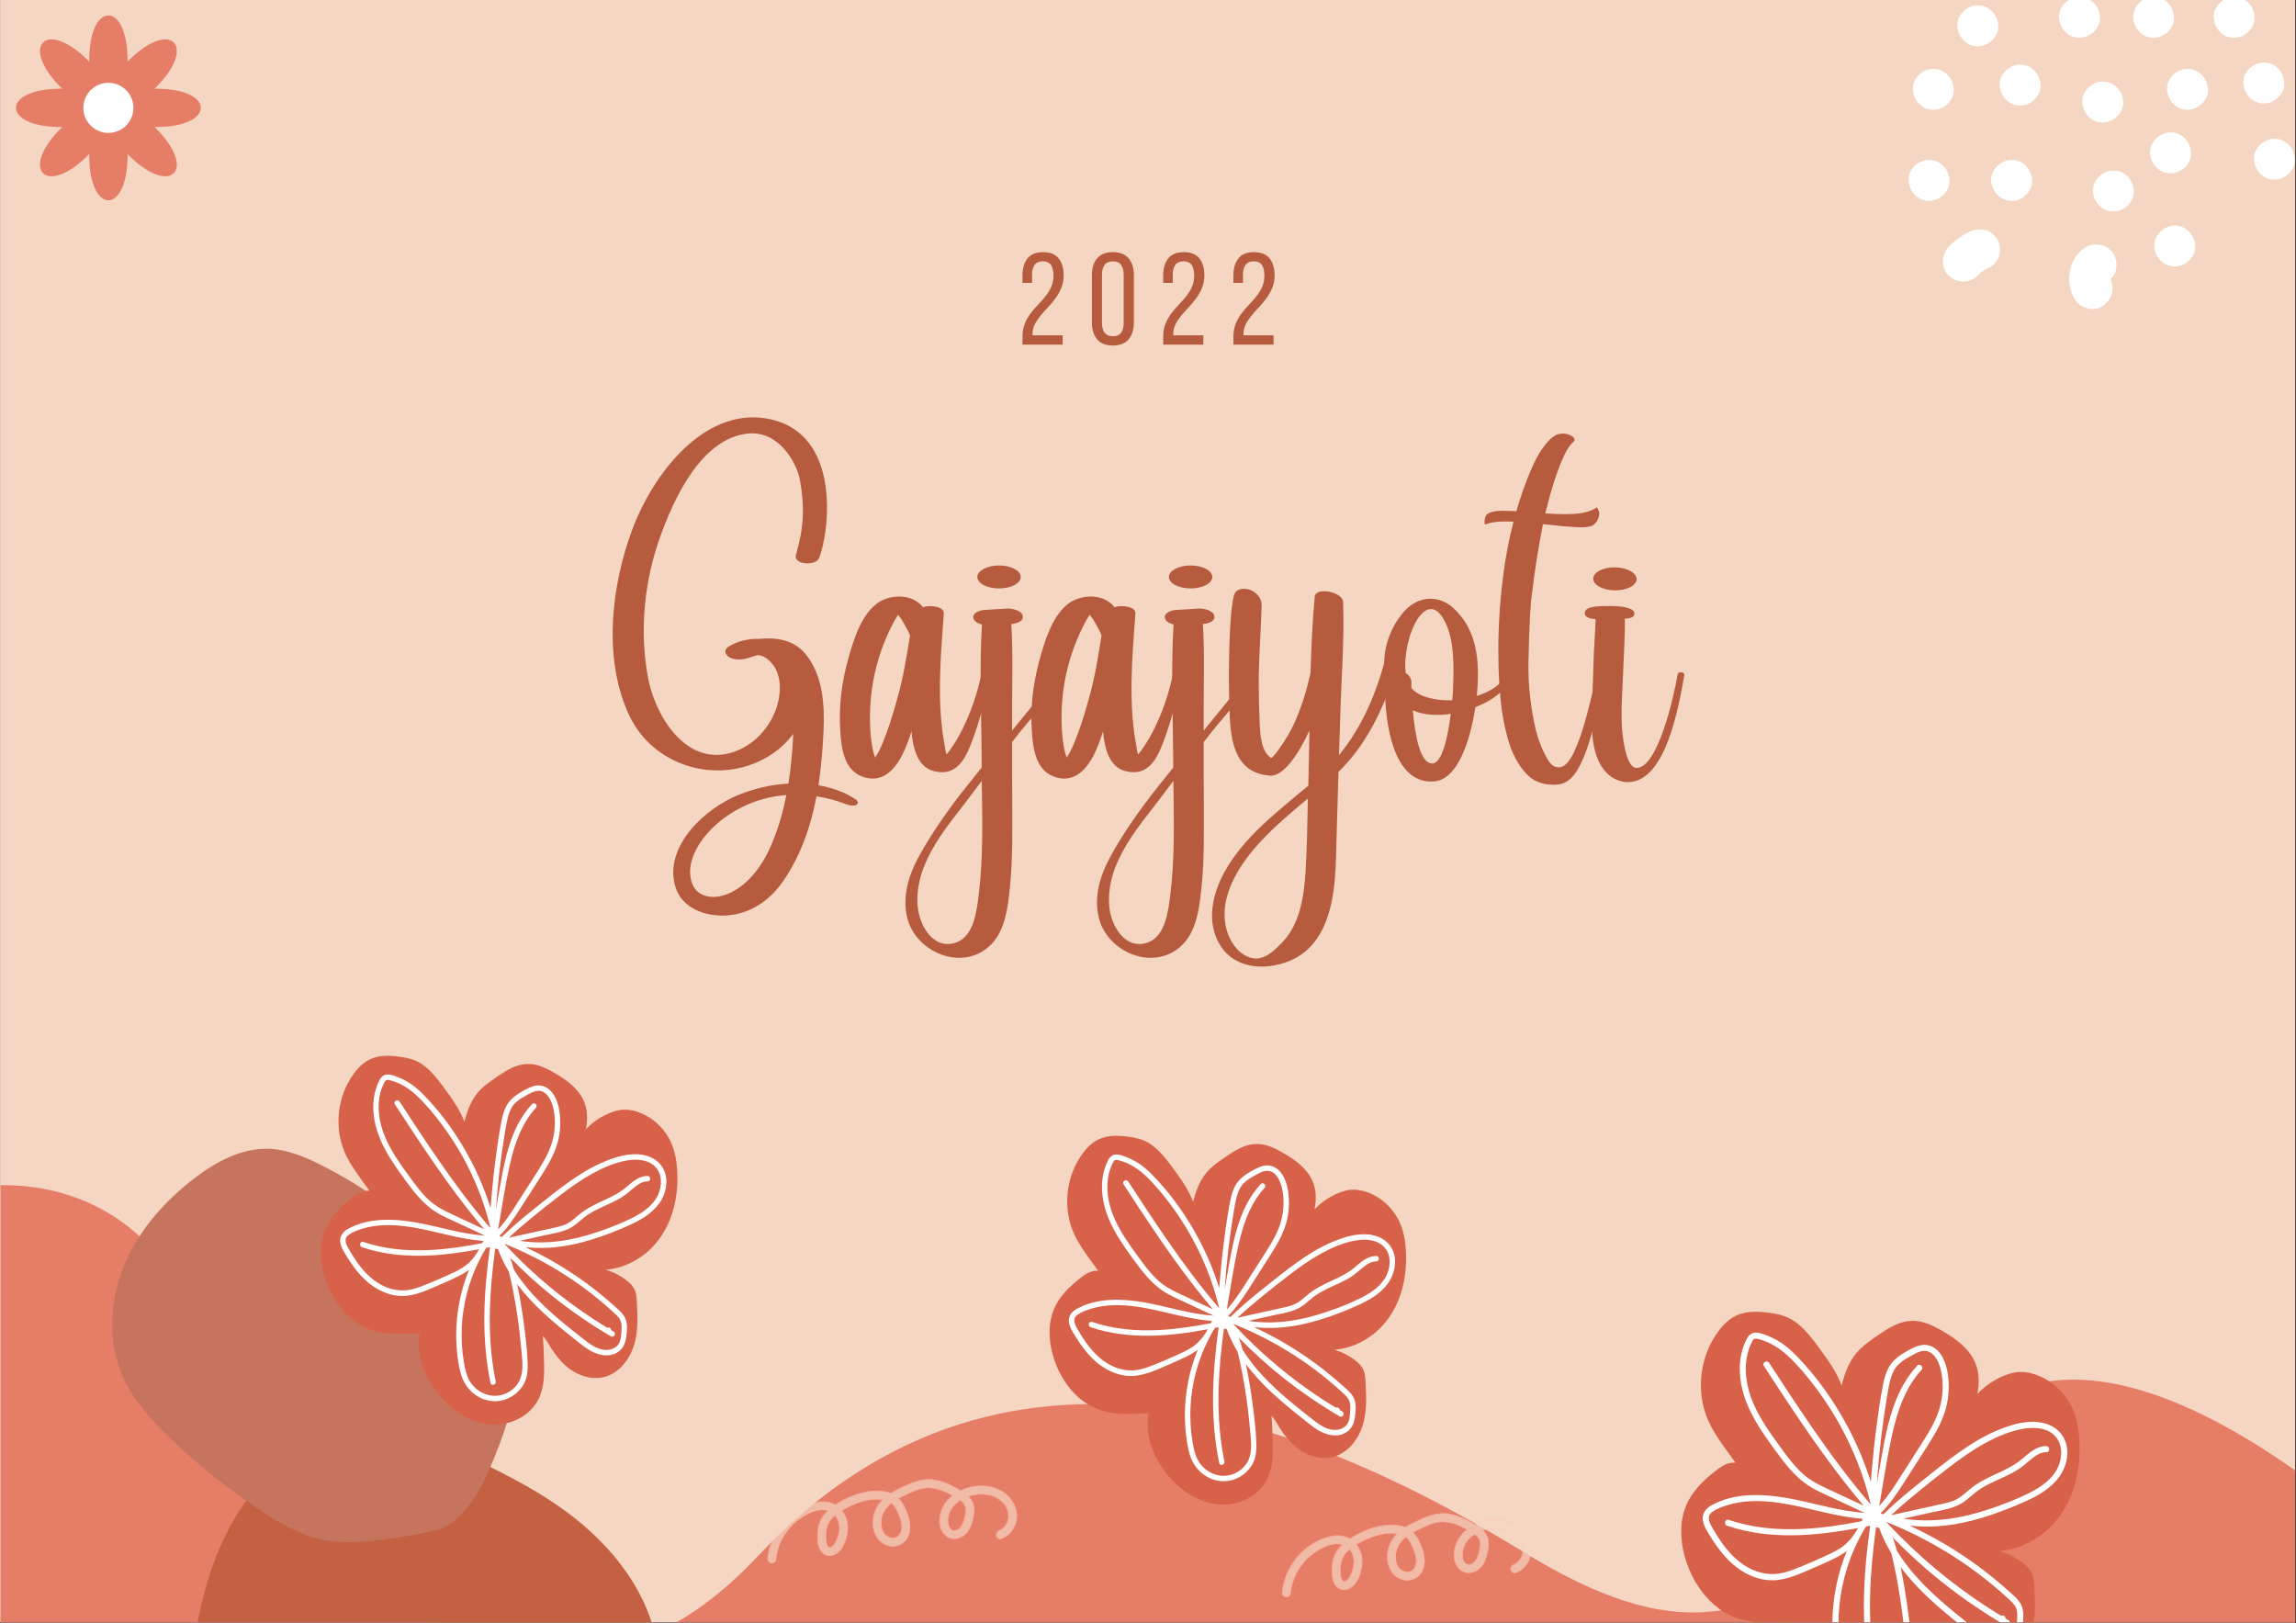 <svg xmlns="http://www.w3.org/2000/svg" xmlns:xlink="http://www.w3.org/1999/xlink" width="2245" zoomAndPan="magnify" viewBox="0 0 1683.75 1190.25" height="1587" preserveAspectRatio="xMidYMid meet" version="1.0"><rect x="0" y="0" width="1683.75" height="1190.25" fill="#333333" stroke="none"/><defs><filter x="0%" y="0%" width="100%" xlink:type="simple" xlink:actuate="onLoad" height="100%" id="id1" xlink:show="other"><feColorMatrix values="0 0 0 0 1 0 0 0 0 1 0 0 0 0 1 0 0 0 1 0" color-interpolation-filters="sRGB"/></filter><g><g id="id2"/></g><clipPath id="id3"><path d="M 0.406 0 L 1683.094 0 L 1683.094 1189.5 L 0.406 1189.5 Z M 0.406 0 " clip-rule="nonzero"/></clipPath><clipPath id="id4"><path d="M 0.406 869 L 1683.094 869 L 1683.094 1189.5 L 0.406 1189.5 Z M 0.406 869 " clip-rule="nonzero"/></clipPath><clipPath id="id5"><path d="M 295.695 44.02 L 1837.469 1113.41 L 1201.305 2030.594 L -340.473 961.199 Z M 295.695 44.02 " clip-rule="nonzero"/></clipPath><clipPath id="id6"><path d="M 295.695 44.02 L 1837.469 1113.41 L 1201.305 2030.594 L -340.473 961.199 Z M 295.695 44.02 " clip-rule="nonzero"/></clipPath><clipPath id="id7"><path d="M 137 1048 L 485 1048 L 485 1189.5 L 137 1189.5 Z M 137 1048 " clip-rule="nonzero"/></clipPath><clipPath id="id8"><path d="M 36.992 1208.648 L 314.379 975.934 L 559.141 1267.676 L 281.754 1500.391 Z M 36.992 1208.648 " clip-rule="nonzero"/></clipPath><clipPath id="id9"><path d="M 36.992 1208.648 L 314.379 975.934 L 559.141 1267.676 L 281.754 1500.391 Z M 36.992 1208.648 " clip-rule="nonzero"/></clipPath><clipPath id="id10"><path d="M 82 842 L 377 842 L 377 1131 L 82 1131 Z M 82 842 " clip-rule="nonzero"/></clipPath><clipPath id="id11"><path d="M 317.055 1170.398 L 37.27 1041.375 L 143.375 811.285 L 423.16 940.305 Z M 317.055 1170.398 " clip-rule="nonzero"/></clipPath><clipPath id="id12"><path d="M 317.055 1170.398 L 37.27 1041.375 L 143.375 811.285 L 423.16 940.305 Z M 317.055 1170.398 " clip-rule="nonzero"/></clipPath><clipPath id="id13"><path d="M 1232.758 961 L 1525.117 961 L 1525.117 1189.5 L 1232.758 1189.5 Z M 1232.758 961 " clip-rule="nonzero"/></clipPath><clipPath id="id14"><path d="M 1248 977 L 1517 977 L 1517 1189.5 L 1248 1189.5 Z M 1248 977 " clip-rule="nonzero"/></clipPath><clipPath id="id15"><path d="M 769.57 832.023 L 1031.191 832.023 L 1031.191 1104 L 769.57 1104 Z M 769.57 832.023 " clip-rule="nonzero"/></clipPath><clipPath id="id16"><path d="M 235.184 774 L 496.809 774 L 496.809 1045 L 235.184 1045 Z M 235.184 774 " clip-rule="nonzero"/></clipPath><clipPath id="id17"><path d="M 1399.246 117 L 1430 117 L 1430 148 L 1399.246 148 Z M 1399.246 117 " clip-rule="nonzero"/></clipPath><mask id="id18"><g filter="url(#id1)"><rect x="-168.375" width="2020.5" fill="rgb(0%, 0%, 0%)" y="-119.025" height="1428.3" fill-opacity="0.698"/></g></mask><clipPath id="id19"><path d="M 7 7 L 190 7 L 190 70 L 7 70 Z M 7 7 " clip-rule="nonzero"/></clipPath><clipPath id="id20"><path d="M 3.078 16.203 L 188.5 2.75 L 192.406 56.582 L 6.984 70.035 Z M 3.078 16.203 " clip-rule="nonzero"/></clipPath><clipPath id="id21"><path d="M 3.078 16.203 L 188.5 2.75 L 192.406 56.582 L 6.984 70.035 Z M 3.078 16.203 " clip-rule="nonzero"/></clipPath><clipPath id="id22"><path d="M 3 2 L 193 2 L 193 71 L 3 71 Z M 3 2 " clip-rule="nonzero"/></clipPath><clipPath id="id23"><path d="M 3.078 16.203 L 188.5 2.75 L 192.406 56.582 L 6.984 70.035 Z M 3.078 16.203 " clip-rule="nonzero"/></clipPath><clipPath id="id24"><path d="M 3.078 16.203 L 188.5 2.75 L 192.406 56.582 L 6.984 70.035 Z M 3.078 16.203 " clip-rule="nonzero"/></clipPath><clipPath id="id25"><rect x="0" width="195" y="0" height="73"/></clipPath><mask id="id26"><g filter="url(#id1)"><rect x="-168.375" width="2020.5" fill="rgb(0%, 0%, 0%)" y="-119.025" height="1428.3" fill-opacity="0.698"/></g></mask><clipPath id="id27"><path d="M 7 7 L 191 7 L 191 70 L 7 70 Z M 7 7 " clip-rule="nonzero"/></clipPath><clipPath id="id28"><path d="M 3.348 16.152 L 188.773 2.699 L 192.68 56.531 L 7.254 69.984 Z M 3.348 16.152 " clip-rule="nonzero"/></clipPath><clipPath id="id29"><path d="M 3.348 16.152 L 188.773 2.699 L 192.68 56.531 L 7.254 69.984 Z M 3.348 16.152 " clip-rule="nonzero"/></clipPath><clipPath id="id30"><path d="M 3 2 L 193 2 L 193 70 L 3 70 Z M 3 2 " clip-rule="nonzero"/></clipPath><clipPath id="id31"><path d="M 3.348 16.152 L 188.773 2.699 L 192.68 56.531 L 7.254 69.984 Z M 3.348 16.152 " clip-rule="nonzero"/></clipPath><clipPath id="id32"><path d="M 3.348 16.152 L 188.773 2.699 L 192.68 56.531 L 7.254 69.984 Z M 3.348 16.152 " clip-rule="nonzero"/></clipPath><clipPath id="id33"><rect x="0" width="195" y="0" height="73"/></clipPath></defs><g clip-path="url(#id3)"><path fill="rgb(100%, 100%, 100%)" d="M 0.406 0 L 1683.344 0 L 1683.344 1197.172 L 0.406 1197.172 Z M 0.406 0 " fill-opacity="1" fill-rule="nonzero"/><path fill="rgb(96.078%, 83.919%, 76.469%)" d="M 0.406 0 L 1683.344 0 L 1683.344 1189.676 L 0.406 1189.676 Z M 0.406 0 " fill-opacity="1" fill-rule="nonzero"/><path fill="rgb(100%, 100%, 100%)" d="M 0.406 0 L 1683.344 0 L 1683.344 1189.676 L 0.406 1189.676 Z M 0.406 0 " fill-opacity="1" fill-rule="nonzero"/><path fill="rgb(96.078%, 83.919%, 76.469%)" d="M 0.406 0 L 1683.344 0 L 1683.344 1189.676 L 0.406 1189.676 Z M 0.406 0 " fill-opacity="1" fill-rule="nonzero"/></g><g clip-path="url(#id4)"><g clip-path="url(#id5)"><g clip-path="url(#id6)"><path fill="rgb(90.199%, 49.019%, 39.999%)" d="M -99.336 1127.398 L 1201.766 2029.859 L 1795.027 1174.535 C 1795.027 1174.535 1553.746 917.508 1436.438 1049.145 C 1319.129 1180.785 1256.332 1223.164 1118.211 1138.574 C 980.094 1053.984 742.5 941.512 555.887 1140.91 C 369.27 1340.309 176.055 1074.113 154.461 997.02 C 75.883 716.48 -340.012 960.465 -99.336 1127.398 Z M -99.336 1127.398 " fill-opacity="1" fill-rule="nonzero"/></g></g></g><g clip-path="url(#id7)"><g clip-path="url(#id8)"><g clip-path="url(#id9)"><path fill="rgb(76.469%, 38.039%, 25.879%)" d="M 428.242 1373.754 C 461.754 1348.801 470.992 1309.988 476.945 1284.637 C 482.457 1261.059 491.168 1224.969 476.035 1184.32 C 465.531 1156.102 445.383 1132.293 421.926 1113.543 C 398.363 1094.879 371.422 1080.98 343.984 1068.375 C 321.602 1058.023 298.016 1048.332 273.285 1048.371 C 235.949 1048.457 201.277 1071.402 179.617 1101.684 C 157.938 1132.156 147.711 1169.164 141.98 1206.086 C 137.281 1236.703 135.375 1268.133 141.488 1298.453 C 147.605 1328.77 162.312 1358.023 186.273 1377.578 C 219.863 1404.852 258.805 1406.051 298.555 1406.746 C 313.902 1407.031 345.57 1406.262 382.715 1394.223 C 402.367 1387.918 414.648 1383.93 428.242 1373.754 Z M 428.242 1373.754 " fill-opacity="1" fill-rule="nonzero"/></g></g></g><g clip-path="url(#id10)"><g clip-path="url(#id11)"><g clip-path="url(#id12)"><path fill="rgb(78.04%, 45.49%, 36.859%)" d="M 317.512 1123.188 C 340.789 1116.641 353.188 1091.832 362.23 1069.445 C 371.953 1045.453 381.168 1019.238 374.418 994.238 C 371.543 983.57 365.863 973.848 359.762 964.633 C 328.883 917.82 285.535 879.336 235.434 854.25 C 223.246 848.117 210.219 842.684 196.574 842.344 C 177 841.828 158.66 851.801 143.055 863.613 C 120.746 880.523 101.527 902.25 90.902 928.199 C 80.281 954.145 78.828 984.32 90.293 1009.895 C 98.105 1027.32 111.387 1041.766 125.254 1055.07 C 145.434 1074.359 167.297 1091.801 190.531 1107.25 C 204.852 1116.801 220.113 1125.691 236.945 1129.102 C 254.535 1132.672 272.715 1130.109 290.531 1127.512 C 305.398 1125.344 320.57 1123.062 333.617 1115.703 " fill-opacity="1" fill-rule="nonzero"/></g></g></g><g clip-path="url(#id13)"><path fill="rgb(84.309%, 38.429%, 28.629%)" d="M 1525.09 1062.25 C 1525.117 1070.191 1524.199 1078.168 1522.273 1085.844 C 1518.543 1100.723 1510.633 1114.625 1498.516 1124.227 C 1489.301 1131.52 1478.047 1136.41 1466.312 1137.211 C 1469.84 1138.309 1473.277 1139.73 1476.535 1141.539 C 1482.547 1144.855 1489.449 1149.48 1491.051 1156.625 C 1491.82 1160.004 1491.793 1163.59 1492 1167.027 C 1492.176 1170.586 1492.324 1174.172 1492.324 1177.73 C 1492.293 1184.781 1491.672 1191.957 1489.629 1198.773 C 1486.43 1209.504 1479.172 1219.672 1468.594 1224.027 C 1456.508 1229.008 1443.09 1224.293 1433.668 1216.055 C 1428.871 1211.875 1424.898 1206.719 1421.465 1201.324 C 1419.391 1198.09 1417.555 1194.297 1414.828 1191.512 C 1415.359 1199.75 1415.777 1208.02 1415.863 1216.293 C 1415.953 1224.414 1415.539 1232.832 1412.516 1240.477 C 1407.836 1252.332 1397.141 1260.336 1384.879 1263.094 C 1372.141 1265.938 1359.105 1262.887 1348.086 1256.156 C 1336.414 1249.016 1326.727 1238.227 1320.477 1226.074 C 1314.641 1214.75 1311.648 1201.707 1314.137 1189.141 C 1298.434 1190.297 1281.965 1191.184 1267.539 1183.805 C 1257.082 1178.441 1248.727 1169.461 1242.949 1159.32 C 1236.582 1148.148 1232.758 1134.988 1232.906 1122.094 C 1232.965 1115.156 1234.387 1108.312 1237.352 1102.055 C 1240.137 1096.246 1244.195 1091.09 1248.758 1086.555 C 1251.066 1084.273 1253.496 1082.137 1256.043 1080.121 C 1258.621 1078.078 1261.258 1075.914 1264.191 1074.371 C 1266.766 1073.008 1269.82 1072.27 1272.664 1072.477 C 1272.543 1072.297 1272.426 1072.121 1272.277 1071.941 C 1266.887 1064.383 1261.141 1056.945 1256.43 1048.883 C 1252.34 1041.914 1249.469 1034.359 1248.191 1026.355 C 1245.793 1011.207 1248.52 995.262 1256.309 982.012 C 1260.34 975.137 1265.848 968.109 1273.254 964.672 C 1281.047 961.027 1289.875 961.531 1298.258 962.715 C 1302.789 963.34 1307.262 964.289 1311.441 966.242 C 1314.996 967.902 1318.164 970.305 1321.039 972.973 C 1326.965 978.516 1331.793 985.301 1336.562 991.824 C 1341.953 999.176 1347.227 1007.238 1350.543 1015.891 C 1353.062 1006.051 1356.617 996.508 1364.051 989.215 C 1368.258 985.094 1373.176 981.805 1378.035 978.516 C 1382.836 975.254 1387.781 972.082 1393.32 970.156 C 1398.832 968.23 1404.609 968.023 1410.234 969.535 C 1415.836 971.047 1421.051 973.891 1425.996 976.855 C 1434.676 982.012 1443.445 988.562 1447.918 997.898 C 1451.621 1005.637 1451.59 1013.934 1450.082 1022.086 C 1454.703 1017.227 1460.211 1013.164 1466.254 1010.262 C 1469.988 1008.453 1473.988 1006.91 1478.105 1006.289 C 1482.52 1005.605 1486.992 1006.109 1491.258 1007.414 C 1505.477 1011.773 1516.941 1023.301 1521.621 1037.383 C 1524.258 1045.297 1525.059 1053.922 1525.09 1062.25 Z M 1525.09 1062.25 " fill-opacity="1" fill-rule="nonzero"/></g><g clip-path="url(#id14)"><path fill="rgb(100%, 100%, 100%)" d="M 1514.484 1056.59 C 1510.93 1047.547 1502.188 1043.133 1492.887 1042.598 C 1482.875 1042.035 1472.922 1045.297 1463.855 1049.207 C 1453.871 1053.504 1444.57 1059.285 1435.742 1065.598 C 1426.676 1072.059 1417.996 1079.086 1409.289 1086.02 C 1400.105 1093.344 1391.039 1100.812 1382.566 1108.961 C 1382.094 1109.438 1381.621 1109.91 1381.117 1110.387 C 1380.555 1110.18 1380.02 1109.969 1379.457 1109.762 C 1379.398 1109.645 1379.367 1109.527 1379.277 1109.438 C 1385.59 1103.211 1390.625 1095.832 1395.426 1088.422 C 1401.023 1079.738 1406.562 1071.023 1412.133 1062.34 C 1417.348 1054.215 1422.531 1045.945 1425.73 1036.789 C 1428.988 1027.512 1429.816 1017.461 1428.426 1007.742 C 1427.359 1000.391 1424.574 991.883 1417.762 987.883 C 1414.234 985.836 1410.09 985.66 1406.297 986.992 C 1402.121 988.445 1397.973 990.844 1394.27 993.277 C 1390.535 995.707 1387.277 998.73 1385.113 1002.672 C 1382.953 1006.555 1381.797 1010.91 1380.938 1015.238 C 1378.953 1025.258 1377.531 1035.395 1376.168 1045.504 C 1374.777 1055.906 1373.652 1066.371 1372.762 1076.832 C 1372.496 1080.094 1372.199 1083.383 1371.961 1086.672 C 1367.727 1073.215 1362.305 1060.113 1355.758 1047.605 C 1345.539 1028.102 1332.562 1009.609 1317.129 993.867 C 1312.98 989.629 1308.449 985.746 1303.293 982.781 C 1300.805 981.359 1298.227 980.176 1295.562 979.168 C 1292.984 978.188 1290.023 977.031 1287.207 977.152 C 1284.273 977.301 1282.289 979.195 1280.988 981.688 C 1279.715 984.117 1278.676 986.695 1277.875 989.305 C 1276.277 994.641 1275.656 1000.27 1275.863 1005.812 C 1276.723 1029.469 1291.266 1049.238 1304.805 1067.465 C 1311.676 1076.715 1319.113 1085.43 1329.273 1091.18 C 1334.605 1094.172 1340.266 1096.633 1345.805 1099.211 C 1351.73 1101.969 1357.652 1104.723 1363.578 1107.512 C 1364.852 1108.102 1366.098 1108.695 1367.371 1109.289 C 1348.469 1108.102 1330.281 1101.996 1311.707 1098.648 C 1293.133 1095.297 1272.188 1094.262 1255.125 1103.777 C 1250.977 1106.086 1248.074 1109.762 1248.785 1114.715 C 1249.469 1119.484 1252.547 1123.812 1255.066 1127.812 C 1260.191 1135.996 1266.203 1143.703 1273.965 1149.539 C 1281.461 1155.172 1290.762 1158.938 1300.211 1158.758 C 1310.816 1158.551 1320.98 1153.512 1330.547 1149.422 C 1335.496 1147.289 1340.414 1145.125 1345.242 1142.754 C 1348.441 1141.184 1351.551 1139.402 1354.367 1137.238 C 1351.078 1145.273 1348.5 1153.57 1346.754 1162.078 C 1344.68 1172.098 1343.672 1182.352 1343.789 1192.578 C 1343.848 1197.707 1344.203 1202.863 1344.855 1207.961 C 1345.508 1213.121 1346.309 1218.336 1347.82 1223.285 C 1350.664 1232.562 1357 1239.914 1366.156 1243.352 C 1374.57 1246.523 1384.109 1245.16 1391.336 1239.824 C 1394.832 1237.246 1397.793 1233.926 1399.691 1229.984 C 1402 1225.184 1402.535 1219.906 1402.387 1214.66 C 1402.031 1203.102 1400.609 1191.48 1399.039 1180.012 C 1397.645 1169.637 1395.898 1159.293 1393.793 1149.035 C 1397.055 1153.422 1400.609 1157.633 1404.312 1161.664 C 1411.512 1169.461 1419.418 1176.574 1427.535 1183.359 C 1431.566 1186.738 1435.684 1190.031 1439.801 1193.32 C 1443.801 1196.492 1447.738 1199.84 1452.035 1202.598 C 1459.234 1207.191 1469.188 1209.859 1476.742 1204.465 C 1480.652 1201.68 1482.461 1197.441 1483.082 1192.785 C 1483.762 1187.926 1484.445 1182.234 1482.547 1177.582 C 1480.742 1173.105 1476.684 1169.934 1473.188 1166.793 C 1469.543 1163.5 1465.781 1160.301 1461.988 1157.188 C 1454.289 1150.902 1446.258 1145.004 1437.934 1139.551 C 1425.996 1131.668 1413.465 1124.703 1400.488 1118.684 C 1406.77 1119.367 1413.082 1119.574 1419.359 1119.219 C 1431.031 1118.566 1442.555 1116.227 1453.723 1112.844 C 1464.715 1109.527 1475.469 1105.348 1485.926 1100.605 C 1495.109 1096.426 1504.262 1091.148 1510.219 1082.762 C 1515.551 1075.469 1517.832 1065.094 1514.484 1056.59 Z M 1376.555 1085.25 C 1377.266 1075.352 1378.184 1065.48 1379.34 1055.609 C 1380.492 1045.859 1381.855 1036.137 1383.457 1026.445 C 1384.168 1022.059 1384.848 1017.609 1385.887 1013.254 C 1386.832 1009.312 1388.168 1005.34 1390.742 1002.137 C 1393.32 998.906 1396.906 996.715 1400.488 994.727 C 1403.926 992.832 1407.836 990.254 1411.953 990.578 C 1418.648 991.113 1422.086 999.113 1423.359 1004.746 C 1425.375 1013.668 1425.02 1023.184 1422.559 1031.957 C 1420.129 1040.699 1415.539 1048.613 1410.711 1056.23 C 1405.527 1064.473 1400.223 1072.652 1394.949 1080.863 C 1390.121 1088.391 1385.41 1096.07 1379.457 1102.77 C 1379.012 1103.273 1378.566 1103.746 1378.125 1104.219 C 1379.102 1098.055 1380.137 1091.891 1381.234 1085.723 C 1383.691 1071.645 1385.945 1057.418 1389.617 1043.574 C 1393.379 1029.406 1399.008 1015.445 1409.082 1004.57 C 1411.035 1002.465 1407.895 999.324 1405.941 1001.426 C 1386.773 1022.117 1382.805 1051.668 1378.066 1078.316 C 1377.5 1081.547 1376.91 1084.746 1376.375 1087.977 C 1376.434 1087.059 1376.496 1086.141 1376.555 1085.25 Z M 1293.52 1001.605 C 1312.359 1030.477 1331.258 1059.375 1352.469 1086.555 C 1357.121 1092.512 1361.891 1098.352 1366.777 1104.102 C 1358.098 1100.039 1349.387 1096.012 1340.707 1091.949 C 1335.582 1089.547 1330.457 1087.09 1325.867 1083.738 C 1321.512 1080.566 1317.719 1076.594 1314.285 1072.445 C 1310.816 1068.297 1307.68 1063.938 1304.508 1059.582 C 1301.191 1055.016 1297.871 1050.395 1294.82 1045.652 C 1288.895 1036.402 1283.801 1026.504 1281.52 1015.684 C 1279.387 1005.578 1279.684 994.461 1284.246 985.035 C 1284.719 984.027 1285.254 982.637 1286.199 981.953 C 1287.148 981.301 1288.48 981.629 1289.488 981.863 C 1292.125 982.516 1294.703 983.465 1297.16 984.59 C 1302.258 986.961 1306.789 990.164 1310.906 993.988 C 1318.699 1001.25 1325.629 1009.637 1332 1018.145 C 1338.281 1026.562 1343.996 1035.395 1349.094 1044.555 C 1359.105 1062.547 1366.688 1081.84 1371.605 1101.82 C 1371.637 1102.203 1371.637 1102.59 1371.664 1102.977 C 1356.469 1085.281 1342.547 1066.488 1329.305 1047.309 C 1318.371 1031.512 1307.855 1015.418 1297.367 999.324 C 1295.797 996.953 1291.949 999.176 1293.52 1001.605 Z M 1349.094 1135.52 C 1345.035 1138.098 1340.59 1140.055 1336.207 1142.043 C 1331.496 1144.176 1326.754 1146.25 1321.957 1148.207 C 1317.395 1150.074 1312.773 1151.973 1307.973 1153.188 C 1298.879 1155.469 1289.785 1153.809 1281.668 1149.246 C 1273.816 1144.828 1267.566 1138.129 1262.414 1130.836 C 1259.836 1127.16 1257.438 1123.34 1255.273 1119.426 C 1254.207 1117.527 1253.109 1115.336 1253.109 1113.113 C 1253.109 1111.098 1254.297 1109.613 1255.867 1108.488 C 1259.332 1106.059 1263.656 1104.547 1267.688 1103.391 C 1272.012 1102.117 1276.484 1101.344 1280.957 1100.961 C 1290.082 1100.219 1299.266 1100.988 1308.27 1102.5 C 1327.613 1105.73 1346.367 1112.223 1366.039 1113.645 C 1365.77 1114.27 1365.473 1114.859 1365.18 1115.453 C 1351.078 1118.18 1336.859 1120.375 1322.488 1121.086 C 1303.977 1122.035 1285.371 1120.434 1267.746 1114.445 C 1265.02 1113.527 1263.863 1117.824 1266.559 1118.742 C 1297.578 1129.297 1330.902 1126.332 1362.602 1120.465 C 1361.355 1122.688 1359.965 1124.852 1358.426 1126.895 C 1355.848 1130.273 1352.707 1133.238 1349.094 1135.52 Z M 1397.113 1202.184 C 1397.941 1211.578 1399.809 1222.367 1394.211 1230.695 C 1389.738 1237.305 1381.738 1241.219 1373.797 1240.566 C 1365.621 1239.914 1358.039 1234.668 1354.277 1227.465 C 1351.996 1223.109 1350.988 1218.16 1350.16 1213.355 C 1349.328 1208.645 1348.797 1203.902 1348.5 1199.129 C 1347.906 1189.586 1348.293 1179.922 1349.742 1170.469 C 1351.164 1161.043 1353.594 1151.762 1356.914 1142.844 C 1358.57 1138.367 1360.496 1133.98 1362.66 1129.711 C 1363.402 1128.23 1364.172 1126.688 1364.973 1125.176 C 1365.77 1123.871 1366.539 1122.508 1367.281 1121.145 C 1367.668 1120.523 1368.082 1119.93 1368.496 1119.336 C 1369.504 1119.129 1370.48 1118.953 1371.488 1118.746 C 1368.852 1137.625 1367.016 1156.625 1366.867 1175.715 C 1366.719 1193.941 1368.199 1212.172 1371.902 1230.043 C 1372.496 1232.832 1376.762 1231.645 1376.199 1228.859 C 1369.68 1197.469 1370.453 1165.16 1374.066 1133.477 C 1374.598 1128.883 1375.191 1124.258 1375.812 1119.664 C 1376.168 1120.02 1376.672 1120.227 1377.293 1120.227 C 1377.531 1120.227 1377.738 1120.195 1377.945 1120.137 C 1380.316 1126.629 1383.367 1132.852 1386.922 1138.75 C 1386.922 1138.781 1386.953 1138.84 1386.953 1138.871 C 1389.559 1148.918 1391.395 1159.172 1393.055 1169.43 C 1394.832 1180.309 1396.164 1191.215 1397.113 1202.184 Z M 1427.656 1138.16 C 1443.711 1147.969 1458.789 1159.352 1472.625 1172.125 C 1474.195 1173.578 1475.883 1175.031 1477.188 1176.781 C 1478.637 1178.707 1479.262 1180.898 1479.348 1183.301 C 1479.438 1185.703 1479.23 1188.133 1479.023 1190.535 C 1478.844 1192.609 1478.52 1194.773 1477.66 1196.699 C 1476.09 1200.285 1472.684 1202.27 1468.922 1202.836 C 1464.922 1203.426 1460.953 1202.332 1457.398 1200.492 C 1453.281 1198.328 1449.637 1195.363 1445.992 1192.488 C 1442.082 1189.379 1438.172 1186.293 1434.289 1183.125 C 1426.5 1176.75 1418.887 1170.141 1411.805 1162.996 C 1404.043 1155.172 1396.875 1146.547 1391.07 1137.121 C 1390.211 1133.832 1389.203 1130.57 1388.047 1127.398 C 1399.156 1138.75 1410.918 1149.48 1423.391 1159.441 C 1438.348 1171.355 1454.109 1182.203 1470.582 1191.836 C 1473.039 1193.289 1475.289 1189.438 1472.832 1187.984 C 1472.121 1187.57 1471.438 1187.156 1470.727 1186.738 C 1470.699 1185.645 1469.988 1184.547 1468.594 1184.547 C 1468.18 1184.547 1467.824 1184.637 1467.527 1184.812 C 1440.629 1168.48 1415.715 1148.918 1393.469 1126.598 C 1390.094 1123.191 1386.773 1119.723 1383.484 1116.227 C 1383.574 1116.195 1383.691 1116.195 1383.781 1116.164 C 1398.98 1122.242 1413.672 1129.621 1427.656 1138.16 Z M 1509.211 1075.883 C 1505.242 1084.449 1497.184 1090.051 1489.035 1094.262 C 1479.617 1099.094 1469.543 1102.977 1459.5 1106.355 C 1438.973 1113.32 1417.406 1116.938 1395.867 1113.559 C 1402.949 1111.984 1410 1110.387 1417.078 1108.844 C 1425.078 1107.094 1433.609 1106 1440.422 1101.078 C 1443.535 1098.824 1446.289 1096.156 1449.34 1093.816 C 1452.273 1091.562 1455.531 1089.695 1458.82 1088.035 C 1466.375 1084.242 1474.43 1081.336 1481.395 1076.508 C 1484.711 1074.195 1487.613 1071.379 1490.785 1068.918 C 1493.656 1066.695 1496.855 1064.797 1500.59 1064.828 C 1503.465 1064.828 1503.465 1060.383 1500.59 1060.383 C 1493.332 1060.352 1487.941 1065.508 1482.754 1069.867 C 1477.039 1074.668 1470.371 1077.781 1463.648 1080.863 C 1456.746 1084.004 1450.109 1087.355 1444.246 1092.273 C 1441.34 1094.707 1438.586 1097.285 1435.27 1099.152 C 1431.773 1101.109 1427.773 1101.969 1423.895 1102.828 C 1411.57 1105.555 1399.246 1108.34 1386.922 1111.008 C 1392.492 1105.73 1398.328 1100.723 1404.254 1095.832 C 1412.605 1088.957 1421.078 1082.199 1429.699 1075.648 C 1437.965 1069.332 1446.496 1063.285 1455.621 1058.277 C 1464.242 1053.535 1473.574 1049.473 1483.289 1047.727 C 1491.258 1046.301 1500.855 1046.629 1506.871 1052.793 C 1512.824 1058.812 1512.559 1068.562 1509.211 1075.883 Z M 1509.211 1075.883 " fill-opacity="1" fill-rule="nonzero"/></g><g clip-path="url(#id15)"><path fill="rgb(84.309%, 38.429%, 28.629%)" d="M 1031.164 922.637 C 1031.191 929.742 1030.371 936.871 1028.648 943.738 C 1025.309 957.047 1018.23 969.477 1007.387 978.066 C 999.141 984.586 989.07 988.961 978.57 989.676 C 981.727 990.656 984.801 991.93 987.715 993.547 C 993.098 996.516 999.273 1000.652 1000.707 1007.039 C 1001.395 1010.062 1001.367 1013.27 1001.555 1016.344 C 1001.715 1019.527 1001.848 1022.734 1001.848 1025.914 C 1001.82 1032.223 1001.262 1038.641 999.434 1044.734 C 996.57 1054.332 990.074 1063.426 980.613 1067.32 C 969.797 1071.773 957.789 1067.559 949.355 1060.191 C 945.062 1056.453 941.512 1051.84 938.434 1047.016 C 936.578 1044.125 934.938 1040.734 932.496 1038.242 C 932.973 1045.609 933.344 1053.008 933.426 1060.402 C 933.504 1067.668 933.133 1075.195 930.43 1082.035 C 926.242 1092.637 916.672 1099.797 905.695 1102.262 C 894.297 1104.805 882.633 1102.074 872.77 1096.059 C 862.324 1089.668 853.656 1080.02 848.062 1069.152 C 842.84 1059.023 840.164 1047.359 842.391 1036.121 C 828.34 1037.156 813.602 1037.949 800.691 1031.348 C 791.332 1026.551 783.855 1018.52 778.688 1009.453 C 772.988 999.461 769.57 987.688 769.699 976.156 C 769.754 969.953 771.027 963.832 773.676 958.238 C 776.168 953.043 779.801 948.43 783.883 944.375 C 785.953 942.332 788.125 940.426 790.406 938.621 C 792.711 936.793 795.07 934.855 797.695 933.48 C 800 932.258 802.73 931.598 805.277 931.781 C 805.172 931.621 805.066 931.465 804.934 931.305 C 800.109 924.547 794.965 917.891 790.75 910.68 C 787.09 904.453 784.52 897.691 783.379 890.535 C 781.234 876.988 783.672 862.727 790.645 850.879 C 794.25 844.727 799.18 838.445 805.809 835.371 C 812.777 832.109 820.68 832.559 828.18 833.621 C 832.238 834.176 836.242 835.023 839.977 836.773 C 843.16 838.258 845.996 840.406 848.566 842.793 C 853.871 847.75 858.191 853.82 862.457 859.652 C 867.281 866.227 872 873.438 874.973 881.176 C 877.223 872.375 880.406 863.84 887.059 857.32 C 890.824 853.633 895.223 850.691 899.57 847.75 C 903.867 844.832 908.293 841.996 913.25 840.273 C 918.184 838.551 923.352 838.363 928.387 839.719 C 933.398 841.07 938.062 843.613 942.492 846.266 C 950.258 850.879 958.105 856.734 962.109 865.086 C 965.422 872.004 965.395 879.426 964.043 886.719 C 968.18 882.371 973.109 878.738 978.52 876.141 C 981.859 874.523 985.438 873.145 989.121 872.586 C 993.07 871.977 997.074 872.43 1000.891 873.594 C 1013.617 877.492 1023.875 887.805 1028.062 900.395 C 1030.422 907.473 1031.141 915.188 1031.164 922.637 Z M 1031.164 922.637 " fill-opacity="1" fill-rule="nonzero"/></g><path fill="rgb(100%, 100%, 100%)" d="M 1021.676 917.574 C 1018.496 909.488 1010.676 905.539 1002.352 905.062 C 993.391 904.559 984.48 907.473 976.371 910.973 C 967.438 914.816 959.113 919.984 951.211 925.633 C 943.102 931.41 935.332 937.695 927.539 943.898 C 919.32 950.445 911.211 957.125 903.629 964.414 C 903.203 964.84 902.781 965.262 902.328 965.688 C 901.824 965.5 901.348 965.316 900.844 965.129 C 900.793 965.023 900.766 964.918 900.684 964.84 C 906.332 959.273 910.84 952.672 915.133 946.043 C 920.145 938.277 925.102 930.484 930.086 922.715 C 934.75 915.453 939.391 908.055 942.254 899.867 C 945.168 891.566 945.91 882.582 944.664 873.887 C 943.711 867.312 941.219 859.703 935.121 856.125 C 931.965 854.297 928.254 854.137 924.863 855.332 C 921.125 856.629 917.414 858.777 914.098 860.949 C 910.758 863.125 907.844 865.828 905.906 869.355 C 903.973 872.828 902.938 876.723 902.168 880.594 C 900.395 889.555 899.121 898.621 897.902 907.66 C 896.656 916.965 895.648 926.32 894.852 935.68 C 894.613 938.594 894.348 941.539 894.137 944.48 C 890.348 932.445 885.496 920.727 879.637 909.543 C 870.492 892.098 858.879 875.559 845.066 861.48 C 841.355 857.691 837.301 854.219 832.688 851.566 C 830.461 850.293 828.156 849.234 825.77 848.332 C 823.461 847.457 820.812 846.422 818.293 846.531 C 815.668 846.664 813.895 848.359 812.727 850.586 C 811.586 852.758 810.66 855.066 809.941 857.398 C 808.512 862.168 807.953 867.207 808.141 872.164 C 808.91 893.316 821.926 911 834.039 927.301 C 840.191 935.574 846.844 943.367 855.938 948.508 C 860.707 951.188 865.773 953.387 870.73 955.691 C 876.031 958.16 881.332 960.625 886.637 963.117 C 887.773 963.645 888.887 964.176 890.027 964.707 C 873.113 963.645 856.84 958.184 840.215 955.188 C 823.594 952.195 804.852 951.266 789.582 959.773 C 785.871 961.844 783.273 965.129 783.91 969.559 C 784.52 973.824 787.277 977.695 789.531 981.273 C 794.117 988.59 799.496 995.484 806.445 1000.703 C 813.148 1005.742 821.473 1009.109 829.93 1008.949 C 839.422 1008.766 848.516 1004.258 857.078 1000.598 C 861.504 998.691 865.906 996.754 870.227 994.633 C 873.09 993.23 875.871 991.641 878.391 989.703 C 875.449 996.887 873.141 1004.309 871.578 1011.918 C 869.723 1020.879 868.82 1030.051 868.926 1039.195 C 868.98 1043.781 869.297 1048.395 869.883 1052.953 C 870.465 1057.566 871.18 1062.23 872.531 1066.66 C 875.078 1074.957 880.75 1081.531 888.941 1084.605 C 896.469 1087.441 905.008 1086.223 911.477 1081.449 C 914.602 1079.145 917.254 1076.176 918.949 1072.648 C 921.02 1068.355 921.496 1063.637 921.363 1058.945 C 921.043 1048.605 919.773 1038.215 918.367 1027.957 C 917.121 1018.68 915.559 1009.426 913.676 1000.254 C 916.59 1004.176 919.773 1007.941 923.086 1011.547 C 929.527 1018.52 936.605 1024.883 943.871 1030.953 C 947.477 1033.973 951.16 1036.918 954.844 1039.859 C 958.422 1042.695 961.949 1045.691 965.793 1048.156 C 972.234 1052.266 981.141 1054.652 987.902 1049.824 C 991.402 1047.336 993.02 1043.543 993.574 1039.383 C 994.184 1035.035 994.793 1029.945 993.098 1025.781 C 991.48 1021.781 987.848 1018.941 984.723 1016.133 C 981.461 1013.191 978.094 1010.328 974.699 1007.543 C 967.809 1001.926 960.625 996.648 953.176 991.773 C 942.492 984.719 931.277 978.492 919.668 973.109 C 925.285 973.719 930.934 973.906 936.555 973.586 C 946.996 973.004 957.309 970.91 967.305 967.887 C 977.141 964.918 986.762 961.18 996.121 956.938 C 1004.34 953.199 1012.531 948.484 1017.859 940.98 C 1022.629 934.461 1024.672 925.18 1021.676 917.574 Z M 898.246 943.207 C 898.883 934.352 899.703 925.527 900.738 916.699 C 901.773 907.977 902.992 899.281 904.422 890.613 C 905.059 886.691 905.668 882.715 906.598 878.816 C 907.445 875.293 908.637 871.738 910.945 868.875 C 913.25 865.988 916.457 864.027 919.668 862.25 C 922.742 860.555 926.242 858.246 929.926 858.539 C 935.918 859.016 938.992 866.172 940.133 871.211 C 941.934 879.188 941.617 887.699 939.414 895.543 C 937.242 903.363 933.133 910.441 928.812 917.254 C 924.172 924.625 919.426 931.941 914.707 939.285 C 910.387 946.016 906.172 952.883 900.844 958.875 C 900.445 959.324 900.051 959.75 899.652 960.172 C 900.527 954.66 901.453 949.145 902.434 943.633 C 904.637 931.039 906.648 918.316 909.938 905.938 C 913.305 893.266 918.34 880.777 927.355 871.051 C 929.105 869.168 926.293 866.359 924.543 868.242 C 907.391 886.742 903.84 913.172 899.598 937.004 C 899.094 939.895 898.566 942.758 898.086 945.645 C 898.141 944.824 898.195 944.004 898.246 943.207 Z M 823.941 868.398 C 840.801 894.219 857.715 920.066 876.695 944.375 C 880.855 949.703 885.125 954.926 889.5 960.066 C 881.73 956.434 873.938 952.828 866.168 949.199 C 861.582 947.051 856.996 944.852 852.887 941.855 C 848.992 939.02 845.598 935.465 842.523 931.754 C 839.422 928.043 836.613 924.148 833.773 920.25 C 830.805 916.168 827.836 912.031 825.105 907.793 C 819.805 899.52 815.246 890.668 813.203 880.992 C 811.293 871.953 811.559 862.012 815.641 853.582 C 816.066 852.68 816.543 851.434 817.391 850.824 C 818.238 850.242 819.434 850.531 820.336 850.746 C 822.695 851.328 825 852.176 827.199 853.184 C 831.762 855.305 835.816 858.168 839.5 861.586 C 846.473 868.082 852.676 875.582 858.375 883.191 C 863.996 890.719 869.113 898.621 873.672 906.812 C 882.633 922.902 889.418 940.16 893.82 958.027 C 893.848 958.371 893.848 958.715 893.871 959.059 C 880.273 943.234 867.812 926.426 855.965 909.277 C 846.18 895.148 836.77 880.754 827.387 866.359 C 825.98 864.238 822.535 866.227 823.941 868.398 Z M 873.672 988.168 C 870.039 990.473 866.062 992.223 862.141 994 C 857.926 995.906 853.684 997.762 849.391 999.512 C 845.305 1001.184 841.172 1002.879 836.875 1003.965 C 828.738 1006.008 820.598 1004.523 813.336 1000.441 C 806.312 996.488 800.719 990.5 796.105 983.977 C 793.797 980.691 791.652 977.27 789.715 973.773 C 788.762 972.074 787.781 970.113 787.781 968.125 C 787.781 966.324 788.84 964.996 790.246 963.992 C 793.348 961.816 797.219 960.465 800.824 959.43 C 804.695 958.289 808.695 957.602 812.699 957.258 C 820.863 956.594 829.082 957.285 837.141 958.637 C 854.453 961.523 871.234 967.332 888.836 968.602 C 888.598 969.16 888.332 969.691 888.066 970.219 C 875.449 972.66 862.723 974.621 849.867 975.258 C 833.297 976.105 816.648 974.672 800.875 969.32 C 798.438 968.496 797.402 972.34 799.816 973.164 C 827.57 982.598 857.395 979.949 885.762 974.699 C 884.648 976.688 883.402 978.625 882.023 980.453 C 879.715 983.473 876.906 986.125 873.672 988.168 Z M 916.645 1047.785 C 917.387 1056.188 919.055 1065.836 914.047 1073.285 C 910.043 1079.199 902.887 1082.695 895.781 1082.113 C 888.465 1081.531 881.68 1076.84 878.312 1070.398 C 876.27 1066.5 875.367 1062.074 874.625 1057.777 C 873.883 1053.562 873.406 1049.32 873.141 1045.055 C 872.613 1036.52 872.957 1027.875 874.254 1019.422 C 875.527 1010.992 877.703 1002.691 880.672 994.715 C 882.156 990.711 883.879 986.789 885.812 982.969 C 886.477 981.645 887.164 980.266 887.883 978.914 C 888.598 977.75 889.285 976.527 889.949 975.309 C 890.293 974.754 890.664 974.223 891.035 973.691 C 891.938 973.508 892.812 973.348 893.715 973.164 C 891.355 990.047 889.711 1007.039 889.578 1024.113 C 889.445 1040.414 890.77 1056.719 894.086 1072.703 C 894.613 1075.195 898.434 1074.133 897.93 1071.645 C 892.098 1043.57 892.785 1014.676 896.02 986.336 C 896.496 982.227 897.027 978.094 897.582 973.984 C 897.902 974.301 898.352 974.488 898.91 974.488 C 899.121 974.488 899.309 974.461 899.492 974.41 C 901.613 980.215 904.344 985.781 907.523 991.055 C 907.523 991.082 907.551 991.137 907.551 991.16 C 909.883 1000.148 911.527 1009.32 913.012 1018.492 C 914.602 1028.223 915.797 1037.977 916.645 1047.785 Z M 943.977 990.527 C 958.344 999.301 971.836 1009.48 984.219 1020.906 C 985.621 1022.203 987.133 1023.504 988.301 1025.066 C 989.598 1026.789 990.156 1028.75 990.234 1030.898 C 990.316 1033.047 990.129 1035.219 989.945 1037.367 C 989.785 1039.223 989.492 1041.156 988.723 1042.879 C 987.32 1046.09 984.27 1047.863 980.902 1048.367 C 977.324 1048.898 973.773 1047.918 970.59 1046.273 C 966.906 1044.34 963.645 1041.688 960.387 1039.117 C 956.887 1036.332 953.387 1033.574 949.914 1030.738 C 942.941 1025.039 936.129 1019.129 929.793 1012.738 C 922.848 1005.742 916.434 998.027 911.234 989.598 C 910.469 986.656 909.566 983.738 908.531 980.902 C 918.473 991.055 928.996 1000.652 940.156 1009.559 C 953.547 1020.215 967.648 1029.918 982.387 1038.531 C 984.59 1039.832 986.602 1036.387 984.402 1035.086 C 983.766 1034.715 983.156 1034.344 982.52 1033.973 C 982.496 1032.992 981.859 1032.012 980.613 1032.012 C 980.242 1032.012 979.922 1032.09 979.656 1032.25 C 955.586 1017.645 933.293 1000.148 913.383 980.188 C 910.359 977.141 907.391 974.039 904.449 970.91 C 904.527 970.883 904.637 970.883 904.715 970.855 C 918.312 976.289 931.465 982.891 943.977 990.527 Z M 1016.957 934.832 C 1013.406 942.492 1006.195 947.5 998.902 951.266 C 990.473 955.586 981.461 959.059 972.473 962.082 C 954.102 968.312 934.805 971.547 915.531 968.523 C 921.867 967.117 928.176 965.688 934.512 964.309 C 941.668 962.746 949.305 961.762 955.402 957.363 C 958.184 955.348 960.648 952.961 963.379 950.867 C 966.004 948.855 968.922 947.184 971.863 945.699 C 978.625 942.305 985.836 939.707 992.062 935.387 C 995.035 933.32 997.633 930.801 1000.469 928.602 C 1003.039 926.613 1005.902 924.918 1009.242 924.941 C 1011.812 924.941 1011.812 920.965 1009.242 920.965 C 1002.746 920.941 997.922 925.551 993.285 929.449 C 988.168 933.742 982.203 936.527 976.184 939.285 C 970.008 942.094 964.07 945.09 958.82 949.488 C 956.223 951.664 953.758 953.969 950.789 955.641 C 947.66 957.391 944.082 958.16 940.609 958.926 C 929.582 961.367 918.555 963.859 907.523 966.242 C 912.508 961.523 917.73 957.047 923.031 952.672 C 930.508 946.52 938.09 940.477 945.805 934.617 C 953.199 928.973 960.836 923.562 969 919.086 C 976.715 914.844 985.066 911.211 993.762 909.648 C 1000.891 908.375 1009.48 908.668 1014.863 914.18 C 1020.191 919.562 1019.953 928.281 1016.957 934.832 Z M 1016.957 934.832 " fill-opacity="1" fill-rule="nonzero"/><g clip-path="url(#id16)"><path fill="rgb(84.309%, 38.429%, 28.629%)" d="M 496.781 863.965 C 496.809 871.07 495.984 878.203 494.262 885.066 C 490.922 898.375 483.844 910.809 473 919.398 C 464.758 925.918 454.684 930.293 444.184 931.008 C 447.34 931.988 450.414 933.262 453.332 934.879 C 458.711 937.848 464.891 941.98 466.32 948.371 C 467.012 951.395 466.984 954.602 467.168 957.676 C 467.328 960.855 467.461 964.062 467.461 967.246 C 467.434 973.555 466.879 979.969 465.047 986.066 C 462.184 995.664 455.691 1004.754 446.227 1008.652 C 435.41 1013.105 423.402 1008.891 414.973 1001.52 C 410.676 997.785 407.125 993.172 404.051 988.348 C 402.195 985.457 400.551 982.062 398.109 979.57 C 398.59 986.941 398.961 994.336 399.039 1001.734 C 399.117 1008.996 398.746 1016.523 396.043 1023.363 C 391.855 1033.969 382.285 1041.125 371.309 1043.59 C 359.91 1046.137 348.246 1043.406 338.387 1037.387 C 327.941 1031 319.273 1021.352 313.68 1010.48 C 308.457 1000.355 305.777 988.691 308.004 977.449 C 293.953 978.484 279.215 979.281 266.305 972.68 C 256.945 967.883 249.473 959.848 244.301 950.785 C 238.602 940.789 235.184 929.02 235.316 917.488 C 235.367 911.285 236.641 905.16 239.293 899.566 C 241.785 894.371 245.414 889.762 249.496 885.703 C 251.566 883.664 253.738 881.754 256.02 879.953 C 258.324 878.121 260.684 876.188 263.309 874.809 C 265.617 873.59 268.348 872.926 270.891 873.113 C 270.785 872.953 270.68 872.793 270.547 872.637 C 265.723 865.875 260.578 859.223 256.363 852.012 C 252.707 845.781 250.133 839.023 248.996 831.863 C 246.848 818.32 249.285 804.059 256.258 792.207 C 259.863 786.059 264.793 779.773 271.422 776.699 C 278.395 773.438 286.293 773.891 293.797 774.949 C 297.852 775.508 301.855 776.355 305.594 778.105 C 308.773 779.59 311.609 781.734 314.184 784.121 C 319.484 789.078 323.805 795.148 328.074 800.98 C 332.898 807.555 337.617 814.766 340.586 822.508 C 342.84 813.707 346.02 805.172 352.672 798.648 C 356.438 794.965 360.84 792.023 365.188 789.078 C 369.48 786.164 373.906 783.328 378.867 781.605 C 383.797 779.879 388.965 779.695 394.004 781.047 C 399.012 782.398 403.68 784.945 408.105 787.594 C 415.871 792.207 423.719 798.066 427.723 806.418 C 431.035 813.336 431.012 820.758 429.656 828.047 C 433.793 823.699 438.723 820.066 444.133 817.469 C 447.473 815.852 451.051 814.477 454.734 813.918 C 458.688 813.309 462.688 813.758 466.508 814.926 C 479.23 818.82 489.488 829.133 493.68 841.727 C 496.039 848.805 496.754 856.52 496.781 863.965 Z M 496.781 863.965 " fill-opacity="1" fill-rule="nonzero"/></g><path fill="rgb(100%, 100%, 100%)" d="M 487.289 858.902 C 484.109 850.82 476.289 846.867 467.965 846.391 C 459.004 845.887 450.098 848.805 441.984 852.305 C 433.051 856.148 424.727 861.316 416.828 866.961 C 408.715 872.742 400.949 879.023 393.152 885.227 C 384.938 891.773 376.824 898.453 369.242 905.746 C 368.816 906.168 368.395 906.594 367.941 907.016 C 367.441 906.832 366.961 906.645 366.457 906.461 C 366.406 906.355 366.379 906.25 366.301 906.168 C 371.945 900.602 376.453 894 380.746 887.375 C 385.758 879.605 390.715 871.812 395.699 864.047 C 400.363 856.781 405.004 849.387 407.867 841.195 C 410.781 832.898 411.523 823.91 410.277 815.219 C 409.324 808.645 406.832 801.035 400.734 797.457 C 397.582 795.629 393.871 795.469 390.477 796.66 C 386.738 797.961 383.027 800.105 379.715 802.281 C 376.375 804.453 373.457 807.16 371.523 810.684 C 369.586 814.156 368.555 818.055 367.785 821.922 C 366.008 830.883 364.734 839.949 363.516 848.988 C 362.27 858.293 361.262 867.652 360.469 877.008 C 360.23 879.926 359.965 882.867 359.75 885.809 C 355.961 873.773 351.109 862.059 345.25 850.871 C 336.105 833.43 324.492 816.887 310.684 802.812 C 306.973 799.02 302.914 795.547 298.301 792.898 C 296.074 791.625 293.77 790.562 291.383 789.664 C 289.078 788.789 286.426 787.754 283.906 787.859 C 281.281 787.992 279.508 789.688 278.34 791.914 C 277.199 794.09 276.273 796.395 275.559 798.727 C 274.125 803.5 273.57 808.535 273.754 813.492 C 274.523 834.648 287.539 852.328 299.656 868.633 C 305.805 876.902 312.457 884.695 321.551 889.84 C 326.324 892.516 331.387 894.719 336.344 897.023 C 341.645 899.488 346.949 901.953 352.25 904.445 C 353.391 904.977 354.504 905.508 355.645 906.035 C 338.73 904.977 322.453 899.516 305.832 896.52 C 289.211 893.523 270.469 892.598 255.199 901.105 C 251.484 903.172 248.887 906.461 249.523 910.887 C 250.133 915.156 252.891 919.027 255.145 922.605 C 259.73 929.922 265.113 936.812 272.059 942.035 C 278.766 947.07 287.09 950.438 295.547 950.281 C 305.035 950.094 314.129 945.586 322.691 941.93 C 327.117 940.02 331.52 938.086 335.84 935.965 C 338.703 934.559 341.488 932.969 344.004 931.035 C 341.062 938.219 338.758 945.641 337.191 953.25 C 335.336 962.207 334.434 971.379 334.543 980.527 C 334.594 985.113 334.914 989.727 335.496 994.285 C 336.078 998.898 336.793 1003.562 338.145 1007.988 C 340.691 1016.285 346.363 1022.859 354.555 1025.938 C 362.086 1028.773 370.621 1027.555 377.09 1022.781 C 380.219 1020.477 382.867 1017.508 384.566 1013.98 C 386.633 1009.688 387.109 1004.969 386.977 1000.273 C 386.66 989.938 385.387 979.547 383.98 969.285 C 382.734 960.008 381.172 950.758 379.289 941.586 C 382.207 945.508 385.387 949.273 388.699 952.879 C 395.141 959.848 402.219 966.211 409.484 972.281 C 413.09 975.305 416.773 978.246 420.457 981.188 C 424.039 984.023 427.562 987.02 431.406 989.484 C 437.848 993.594 446.758 995.98 453.516 991.156 C 457.016 988.664 458.633 984.875 459.191 980.711 C 459.801 976.363 460.41 971.273 458.711 967.113 C 457.094 963.109 453.465 960.273 450.336 957.465 C 447.074 954.52 443.707 951.656 440.316 948.875 C 433.422 943.254 426.238 937.98 418.789 933.102 C 408.105 926.051 396.891 919.82 385.281 914.441 C 390.902 915.051 396.547 915.234 402.168 914.918 C 412.613 914.332 422.926 912.238 432.918 909.219 C 442.754 906.25 452.375 902.512 461.734 898.27 C 469.953 894.531 478.145 889.812 483.473 882.312 C 488.246 875.789 490.285 866.512 487.289 858.902 Z M 363.859 884.539 C 364.496 875.684 365.32 866.855 366.352 858.027 C 367.387 849.309 368.605 840.613 370.039 831.945 C 370.672 828.02 371.285 824.043 372.211 820.148 C 373.059 816.621 374.254 813.07 376.559 810.207 C 378.867 807.316 382.074 805.355 385.281 803.578 C 388.355 801.883 391.855 799.578 395.539 799.867 C 401.531 800.344 404.605 807.504 405.746 812.539 C 407.547 820.52 407.23 829.027 405.031 836.875 C 402.855 844.695 398.746 851.773 394.426 858.586 C 389.789 865.953 385.043 873.27 380.324 880.613 C 376.004 887.348 371.789 894.215 366.457 900.203 C 366.062 900.656 365.664 901.078 365.266 901.504 C 366.141 895.988 367.07 890.477 368.051 884.961 C 370.25 872.371 372.266 859.645 375.551 847.266 C 378.918 834.594 383.957 822.109 392.969 812.379 C 394.719 810.5 391.906 807.688 390.16 809.57 C 373.008 828.074 369.453 854.504 365.211 878.336 C 364.711 881.223 364.18 884.086 363.703 886.977 C 363.754 886.156 363.809 885.332 363.859 884.539 Z M 289.555 809.73 C 306.414 835.551 323.328 861.395 342.309 885.703 C 346.469 891.031 350.738 896.254 355.113 901.398 C 347.344 897.766 339.551 894.16 331.785 890.527 C 327.199 888.383 322.613 886.18 318.504 883.188 C 314.605 880.348 311.211 876.797 308.137 873.086 C 305.035 869.375 302.227 865.477 299.391 861.582 C 296.422 857.5 293.449 853.363 290.719 849.121 C 285.418 840.852 280.859 831.996 278.816 822.32 C 276.91 813.281 277.176 803.34 281.258 794.91 C 281.68 794.012 282.156 792.766 283.008 792.152 C 283.855 791.57 285.047 791.863 285.949 792.074 C 288.309 792.656 290.613 793.508 292.816 794.512 C 297.375 796.633 301.43 799.496 305.117 802.918 C 312.086 809.41 318.289 816.914 323.988 824.523 C 329.609 832.051 334.727 839.949 339.285 848.141 C 348.246 864.23 355.031 881.488 359.434 899.355 C 359.461 899.699 359.461 900.047 359.488 900.391 C 345.887 884.562 333.426 867.758 321.578 850.605 C 311.797 836.477 302.387 822.082 293 807.688 C 291.594 805.566 288.148 807.555 289.555 809.73 Z M 339.285 929.496 C 335.656 931.805 331.68 933.551 327.754 935.328 C 323.539 937.238 319.297 939.094 315.004 940.844 C 310.922 942.512 306.785 944.211 302.492 945.297 C 294.352 947.336 286.215 945.852 278.949 941.77 C 271.926 937.82 266.332 931.828 261.719 925.309 C 259.414 922.02 257.266 918.602 255.332 915.102 C 254.375 913.406 253.395 911.445 253.395 909.457 C 253.395 907.652 254.457 906.328 255.859 905.32 C 258.961 903.148 262.832 901.793 266.438 900.762 C 270.309 899.621 274.312 898.934 278.312 898.586 C 286.48 897.926 294.695 898.613 302.758 899.965 C 320.066 902.855 336.848 908.66 354.449 909.934 C 354.211 910.488 353.945 911.02 353.68 911.551 C 341.062 913.988 328.336 915.949 315.48 916.586 C 298.91 917.434 282.266 916.004 266.492 910.648 C 264.051 909.828 263.02 913.672 265.43 914.492 C 293.188 923.93 323.008 921.277 351.375 916.031 C 350.262 918.02 349.016 919.953 347.637 921.781 C 345.332 924.805 342.52 927.457 339.285 929.496 Z M 382.258 989.113 C 383 997.52 384.672 1007.168 379.66 1014.617 C 375.656 1020.527 368.5 1024.027 361.395 1023.445 C 354.078 1022.859 347.293 1018.168 343.926 1011.727 C 341.883 1007.832 340.984 1003.402 340.242 999.109 C 339.5 994.895 339.02 990.652 338.758 986.383 C 338.227 977.848 338.57 969.207 339.871 960.75 C 341.141 952.32 343.316 944.023 346.285 936.043 C 347.77 932.043 349.492 928.117 351.43 924.301 C 352.09 922.977 352.781 921.598 353.496 920.246 C 354.211 919.078 354.902 917.859 355.562 916.641 C 355.906 916.082 356.277 915.555 356.648 915.023 C 357.551 914.836 358.426 914.68 359.328 914.492 C 356.969 931.379 355.324 948.371 355.191 965.441 C 355.059 981.746 356.387 998.047 359.699 1014.035 C 360.23 1016.523 364.047 1015.465 363.543 1012.973 C 357.711 984.898 358.398 956.004 361.633 927.668 C 362.109 923.559 362.641 919.422 363.199 915.312 C 363.516 915.633 363.969 915.816 364.523 915.816 C 364.734 915.816 364.922 915.793 365.105 915.738 C 367.227 921.543 369.957 927.109 373.141 932.387 C 373.141 932.414 373.164 932.465 373.164 932.492 C 375.5 941.48 377.141 950.652 378.625 959.824 C 380.219 969.551 381.41 979.309 382.258 989.113 Z M 409.59 931.855 C 423.957 940.629 437.453 950.809 449.832 962.234 C 451.238 963.535 452.746 964.832 453.914 966.398 C 455.215 968.121 455.77 970.082 455.848 972.23 C 455.93 974.375 455.742 976.551 455.559 978.695 C 455.398 980.551 455.105 982.488 454.34 984.211 C 452.934 987.418 449.883 989.195 446.52 989.699 C 442.938 990.227 439.387 989.246 436.207 987.605 C 432.52 985.668 429.262 983.02 426 980.445 C 422.5 977.664 419 974.906 415.527 972.07 C 408.555 966.371 401.742 960.457 395.406 954.07 C 388.461 947.07 382.047 939.359 376.852 930.93 C 376.082 927.984 375.18 925.07 374.148 922.234 C 384.086 932.387 394.613 941.98 405.773 950.891 C 419.16 961.547 433.262 971.246 448.004 979.863 C 450.203 981.164 452.219 977.715 450.016 976.418 C 449.383 976.047 448.77 975.676 448.137 975.305 C 448.109 974.324 447.473 973.344 446.227 973.344 C 445.855 973.344 445.535 973.422 445.273 973.582 C 421.203 958.973 398.906 941.48 378.996 921.516 C 375.977 918.469 373.008 915.367 370.062 912.238 C 370.145 912.211 370.25 912.211 370.328 912.188 C 383.93 917.621 397.078 924.223 409.59 931.855 Z M 482.57 876.16 C 479.02 883.82 471.809 888.832 464.52 892.598 C 456.09 896.918 447.074 900.391 438.086 903.41 C 419.715 909.641 400.418 912.875 381.145 909.855 C 387.48 908.449 393.789 907.016 400.125 905.637 C 407.285 904.074 414.918 903.094 421.016 898.691 C 423.801 896.68 426.266 894.293 428.996 892.199 C 431.621 890.184 434.535 888.516 437.477 887.031 C 444.238 883.637 451.449 881.039 457.68 876.719 C 460.648 874.648 463.246 872.133 466.082 869.93 C 468.652 867.941 471.516 866.246 474.855 866.273 C 477.43 866.273 477.43 862.297 474.855 862.297 C 468.363 862.27 463.539 866.883 458.898 870.781 C 453.781 875.074 447.816 877.855 441.801 880.613 C 435.621 883.426 429.684 886.418 424.434 890.82 C 421.836 892.992 419.371 895.301 416.402 896.969 C 413.273 898.719 409.695 899.488 406.223 900.258 C 395.195 902.695 384.168 905.188 373.141 907.574 C 378.121 902.855 383.344 898.375 388.648 894 C 396.121 887.852 403.703 881.809 411.418 875.949 C 418.816 870.301 426.449 864.895 434.613 860.414 C 442.328 856.172 450.68 852.543 459.375 850.977 C 466.508 849.703 475.094 849.996 480.477 855.512 C 485.805 860.891 485.566 869.613 482.57 876.16 Z M 482.57 876.16 " fill-opacity="1" fill-rule="nonzero"/><path fill="rgb(100%, 100%, 100%)" d="M 1450.383 33.926 C 1458.234 33.926 1465.758 27.023 1465.395 18.918 C 1465.031 10.812 1458.797 3.918 1450.383 3.918 C 1442.531 3.918 1435.004 10.816 1435.367 18.918 C 1435.73 27.02 1441.965 33.926 1450.383 33.926 Z M 1450.383 33.926 " fill-opacity="1" fill-rule="nonzero"/><path fill="rgb(100%, 100%, 100%)" d="M 1539.977 12.707 C 1539.613 4.578 1533.379 -2.301 1524.961 -2.301 C 1517.105 -2.301 1509.586 4.602 1509.949 12.707 C 1510.312 20.812 1516.547 27.711 1524.961 27.711 C 1532.812 27.711 1540.336 20.809 1539.977 12.707 Z M 1539.977 12.707 " fill-opacity="1" fill-rule="nonzero"/><path fill="rgb(100%, 100%, 100%)" d="M 1594.355 12.707 C 1593.992 4.578 1587.758 -2.301 1579.34 -2.301 C 1571.488 -2.301 1563.969 4.602 1564.332 12.707 C 1564.695 20.812 1570.93 27.711 1579.34 27.711 C 1587.176 27.711 1594.738 20.809 1594.355 12.707 Z M 1594.355 12.707 " fill-opacity="1" fill-rule="nonzero"/><path fill="rgb(100%, 100%, 100%)" d="M 1653.398 12.707 C 1653.035 4.578 1646.801 -2.301 1638.383 -2.301 C 1630.531 -2.301 1623.008 4.602 1623.371 12.707 C 1623.734 20.812 1629.969 27.711 1638.383 27.711 C 1646.234 27.711 1653.75 20.809 1653.398 12.707 Z M 1653.398 12.707 " fill-opacity="1" fill-rule="nonzero"/><path fill="rgb(100%, 100%, 100%)" d="M 1417.754 80.508 C 1425.609 80.508 1433.129 73.605 1432.766 65.508 C 1432.402 57.406 1426.168 50.5 1417.754 50.5 C 1409.902 50.5 1402.375 57.398 1402.738 65.508 C 1403.102 73.613 1409.336 80.508 1417.754 80.508 Z M 1417.754 80.508 " fill-opacity="1" fill-rule="nonzero"/><path fill="rgb(100%, 100%, 100%)" d="M 1481.457 47.395 C 1473.605 47.395 1466.078 54.293 1466.441 62.402 C 1466.805 70.508 1473.039 77.402 1481.457 77.402 C 1489.309 77.402 1496.832 70.5 1496.469 62.402 C 1496.105 54.301 1489.875 47.395 1481.457 47.395 Z M 1481.457 47.395 " fill-opacity="1" fill-rule="nonzero"/><path fill="rgb(100%, 100%, 100%)" d="M 1527.039 74.82 C 1527.406 82.953 1533.633 89.828 1542.051 89.828 C 1549.906 89.828 1557.43 82.926 1557.066 74.82 C 1556.703 66.715 1550.469 59.82 1542.051 59.82 C 1534.215 59.82 1526.676 66.723 1527.039 74.82 Z M 1527.039 74.82 " fill-opacity="1" fill-rule="nonzero"/><path fill="rgb(100%, 100%, 100%)" d="M 1604.203 50.5 C 1596.348 50.5 1588.828 57.398 1589.191 65.508 C 1589.555 73.613 1595.789 80.508 1604.203 80.508 C 1612.055 80.508 1619.578 73.605 1619.219 65.508 C 1618.855 57.406 1612.621 50.5 1604.203 50.5 Z M 1604.203 50.5 " fill-opacity="1" fill-rule="nonzero"/><g clip-path="url(#id17)"><path fill="rgb(100%, 100%, 100%)" d="M 1429.656 132.277 C 1429.293 124.148 1423.062 117.277 1414.648 117.277 C 1406.793 117.277 1399.27 124.176 1399.633 132.277 C 1399.996 140.379 1406.23 147.285 1414.648 147.285 C 1422.496 147.285 1430.02 140.383 1429.656 132.277 Z M 1429.656 132.277 " fill-opacity="1" fill-rule="nonzero"/></g><path fill="rgb(100%, 100%, 100%)" d="M 1475.242 117.277 C 1467.391 117.277 1459.863 124.176 1460.227 132.277 C 1460.59 140.379 1466.824 147.285 1475.242 147.285 C 1483.098 147.285 1490.617 140.383 1490.254 132.277 C 1489.891 124.172 1483.656 117.277 1475.242 117.277 Z M 1475.242 117.277 " fill-opacity="1" fill-rule="nonzero"/><path fill="rgb(100%, 100%, 100%)" d="M 1549.82 125.039 C 1541.969 125.039 1534.445 131.941 1534.809 140.039 C 1535.172 148.141 1541.406 155.047 1549.82 155.047 C 1557.672 155.047 1565.199 148.145 1564.836 140.039 C 1564.473 131.934 1558.238 125.039 1549.82 125.039 Z M 1549.82 125.039 " fill-opacity="1" fill-rule="nonzero"/><path fill="rgb(100%, 100%, 100%)" d="M 1591.773 127.094 C 1599.625 127.094 1607.148 120.195 1606.785 112.09 C 1606.422 103.984 1600.191 97.086 1591.773 97.086 C 1583.922 97.086 1576.395 103.988 1576.758 112.09 C 1577.121 120.191 1583.355 127.094 1591.773 127.094 Z M 1591.773 127.094 " fill-opacity="1" fill-rule="nonzero"/><path fill="rgb(100%, 100%, 100%)" d="M 1682.918 116.75 C 1682.555 108.621 1676.32 101.746 1667.902 101.746 C 1660.055 101.746 1652.531 108.645 1652.895 116.75 C 1653.258 124.859 1659.492 131.754 1667.902 131.754 C 1675.758 131.754 1683.281 124.852 1682.918 116.75 Z M 1682.918 116.75 " fill-opacity="1" fill-rule="nonzero"/><path fill="rgb(100%, 100%, 100%)" d="M 1675.152 60.848 C 1674.789 52.719 1668.555 45.84 1660.137 45.84 C 1652.285 45.84 1644.762 52.742 1645.125 60.848 C 1645.488 68.953 1651.723 75.852 1660.137 75.852 C 1667.988 75.852 1675.516 68.949 1675.152 60.848 Z M 1675.152 60.848 " fill-opacity="1" fill-rule="nonzero"/><path fill="rgb(100%, 100%, 100%)" d="M 1455.715 168.578 C 1451.555 167.629 1448.008 168.324 1444.145 170.09 C 1438.461 172.754 1433.453 176.355 1429.113 180.887 C 1423.641 186.527 1423.062 196.562 1429.113 202.105 C 1435.031 207.535 1444.508 208.129 1450.348 202.105 C 1451.23 201.191 1452.148 200.336 1453.102 199.508 C 1455.062 198.148 1457.129 196.973 1459.301 195.98 C 1462.523 194.512 1465.297 190.285 1466.199 187.012 C 1467.207 183.422 1466.746 178.641 1464.688 175.449 C 1462.629 172.258 1459.566 169.445 1455.715 168.578 Z M 1455.715 168.578 " fill-opacity="1" fill-rule="nonzero"/><path fill="rgb(100%, 100%, 100%)" d="M 1547.758 183.477 C 1541.406 177.652 1532.883 177.977 1526.523 183.477 C 1516.516 192.125 1514.766 207.91 1521.273 219.078 C 1525.23 225.863 1535.008 228.848 1541.816 224.461 C 1548.371 220.223 1551.207 211.859 1547.656 204.801 L 1547.758 204.715 C 1553.719 199.539 1553.438 188.684 1547.758 183.477 Z M 1547.758 183.477 " fill-opacity="1" fill-rule="nonzero"/><path fill="rgb(100%, 100%, 100%)" d="M 1594.879 165.41 C 1587.027 165.41 1579.504 172.312 1579.867 180.418 C 1580.23 188.523 1586.461 195.422 1594.879 195.422 C 1602.734 195.422 1610.254 188.52 1609.891 180.418 C 1609.527 172.316 1603.312 165.41 1594.879 165.41 Z M 1594.879 165.41 " fill-opacity="1" fill-rule="nonzero"/><path fill="rgb(90.199%, 49.019%, 39.999%)" d="M 113.348 65.066 C 145.727 33.473 125.105 12.855 93.516 45.234 C 94.074 0 64.91 0 65.469 45.234 C 33.879 12.855 13.258 33.473 45.637 65.066 C 0.406 64.508 0.406 93.668 45.637 93.109 C 13.258 124.699 33.879 145.32 65.469 112.941 C 64.91 158.176 94.074 158.176 93.516 112.941 C 125.105 145.32 145.727 124.699 113.348 93.109 C 158.578 93.668 158.578 64.508 113.348 65.066 Z M 113.348 65.066 " fill-opacity="1" fill-rule="nonzero"/><path fill="rgb(100%, 100%, 100%)" d="M 97.867 79.086 C 97.867 79.688 97.84 80.289 97.781 80.887 C 97.723 81.488 97.633 82.082 97.516 82.672 C 97.398 83.262 97.254 83.844 97.078 84.422 C 96.902 84.996 96.699 85.562 96.469 86.121 C 96.238 86.676 95.984 87.219 95.699 87.75 C 95.414 88.281 95.105 88.797 94.773 89.297 C 94.438 89.797 94.078 90.281 93.699 90.746 C 93.316 91.211 92.91 91.656 92.484 92.082 C 92.062 92.508 91.617 92.91 91.148 93.293 C 90.684 93.676 90.203 94.031 89.703 94.367 C 89.199 94.699 88.684 95.012 88.156 95.293 C 87.625 95.578 87.082 95.836 86.523 96.066 C 85.969 96.297 85.402 96.496 84.828 96.672 C 84.25 96.848 83.668 96.992 83.078 97.109 C 82.488 97.227 81.891 97.316 81.293 97.375 C 80.695 97.434 80.094 97.465 79.492 97.465 C 78.891 97.465 78.289 97.434 77.691 97.375 C 77.094 97.316 76.496 97.227 75.906 97.109 C 75.316 96.992 74.734 96.848 74.156 96.672 C 73.582 96.496 73.016 96.297 72.461 96.066 C 71.902 95.836 71.359 95.578 70.828 95.293 C 70.297 95.012 69.781 94.699 69.281 94.367 C 68.781 94.031 68.301 93.676 67.836 93.293 C 67.367 92.91 66.922 92.508 66.496 92.082 C 66.074 91.656 65.668 91.211 65.285 90.746 C 64.906 90.281 64.547 89.797 64.211 89.297 C 63.879 88.797 63.57 88.281 63.285 87.75 C 63 87.219 62.746 86.676 62.516 86.121 C 62.285 85.562 62.082 84.996 61.906 84.422 C 61.73 83.844 61.586 83.262 61.469 82.672 C 61.352 82.082 61.262 81.488 61.203 80.887 C 61.145 80.289 61.117 79.688 61.117 79.086 C 61.117 78.484 61.145 77.883 61.203 77.285 C 61.262 76.688 61.352 76.094 61.469 75.5 C 61.586 74.91 61.73 74.328 61.906 73.754 C 62.082 73.176 62.285 72.609 62.516 72.055 C 62.746 71.5 63 70.957 63.285 70.426 C 63.57 69.895 63.879 69.379 64.211 68.879 C 64.547 68.379 64.906 67.895 65.285 67.43 C 65.668 66.965 66.074 66.52 66.496 66.094 C 66.922 65.668 67.367 65.262 67.836 64.883 C 68.301 64.5 68.781 64.141 69.281 63.809 C 69.781 63.473 70.297 63.164 70.828 62.879 C 71.359 62.598 71.902 62.34 72.461 62.109 C 73.016 61.879 73.582 61.676 74.156 61.5 C 74.734 61.328 75.316 61.18 75.906 61.062 C 76.496 60.945 77.094 60.859 77.691 60.801 C 78.289 60.738 78.891 60.711 79.492 60.711 C 80.094 60.711 80.695 60.738 81.293 60.801 C 81.891 60.859 82.488 60.945 83.078 61.062 C 83.668 61.18 84.25 61.328 84.828 61.5 C 85.402 61.676 85.969 61.879 86.523 62.109 C 87.082 62.34 87.625 62.598 88.156 62.879 C 88.684 63.164 89.199 63.473 89.703 63.809 C 90.203 64.141 90.684 64.5 91.148 64.883 C 91.617 65.262 92.062 65.668 92.484 66.094 C 92.91 66.52 93.316 66.965 93.699 67.43 C 94.078 67.895 94.438 68.379 94.773 68.879 C 95.105 69.379 95.414 69.895 95.699 70.426 C 95.984 70.957 96.238 71.5 96.469 72.055 C 96.699 72.609 96.902 73.176 97.078 73.754 C 97.254 74.328 97.398 74.91 97.516 75.5 C 97.633 76.094 97.723 76.688 97.781 77.285 C 97.84 77.883 97.867 78.484 97.867 79.086 Z M 97.867 79.086 " fill-opacity="1" fill-rule="nonzero"/><g mask="url(#id18)"><g transform="matrix(1, 0, 0, 1, 556, 1077)"><g clip-path="url(#id25)"><g clip-path="url(#id19)"><g clip-path="url(#id20)"><g clip-path="url(#id21)"><path fill="rgb(96.078%, 83.919%, 76.469%)" d="M 189.613 31.855 C 188.207 23.215 181.539 16.617 173.359 13.953 C 165.512 11.391 156.164 12.344 148.465 16.098 L 148.012 15.812 C 144.262 13.48 140.363 11.332 136.172 9.875 C 131.75 8.344 127.125 7.5 122.445 8 C 117.582 8.512 112.945 10.207 108.555 12.266 C 104.879 13.996 101.02 15.797 97.496 18.012 C 96.238 17.508 94.945 17.137 93.613 16.902 C 88.984 16.102 84.359 16.141 79.746 17.02 C 71.668 18.512 63.684 21.902 56.816 26.504 C 56.531 26.332 56.242 26.172 55.945 26.023 C 51.996 24.023 47.336 23.832 43.059 24.684 C 27.812 27.734 14.887 40.121 9.73 54.551 C 8.418 58.129 7.57 61.812 7.188 65.602 C 7.031 67.219 7.84 68.797 9.551 69.137 C 11.02 69.426 12.938 68.398 13.094 66.773 C 14.273 54.383 21.156 43.016 31.484 36.062 C 36.449 32.719 43.156 29.484 49.422 30.281 C 50.09 30.363 50.746 30.504 51.391 30.703 C 49.223 32.664 47.477 34.949 46.148 37.551 C 44.102 41.695 43.496 46.414 43.688 50.988 C 43.844 54.816 44.527 59.051 47.434 61.82 C 51.082 65.285 56.18 63.898 59.418 60.695 C 62.602 57.559 64.34 52.738 65.199 48.449 C 66.078 44.086 65.926 39.363 64.184 35.219 C 63.484 33.555 62.578 32.016 61.465 30.598 C 63.281 29.508 65.145 28.543 66.926 27.672 C 73.781 24.316 81.391 21.898 89.105 22.379 C 89.914 22.434 90.738 22.516 91.551 22.621 C 89.793 24.312 88.324 26.223 87.148 28.355 C 83.02 35.926 82.984 46.328 89.266 52.758 C 92.078 55.637 96.469 57.262 100.484 56.746 C 104.824 56.203 108.418 53.371 110.16 49.391 C 112.086 44.977 111.758 40.195 110.402 35.672 C 109.168 31.562 107.355 27.188 104.797 23.715 C 104.277 23.004 103.707 22.34 103.086 21.715 C 105.191 20.551 107.359 19.477 109.516 18.43 C 113.039 16.719 116.738 15.094 120.605 14.328 C 128.168 12.824 135.285 15.422 141.805 19.086 L 142.789 19.633 C 137.25 23.977 133.449 30.152 133.246 37.742 C 133.141 41.793 134.449 46.215 137.582 48.953 C 141.125 52.051 146.059 51.82 149.953 49.539 C 153.918 47.227 155.961 42.848 157.137 38.602 C 158.316 34.355 159.227 29.434 157.66 25.168 C 156.918 23.234 155.77 21.578 154.215 20.203 C 156.316 19.496 158.469 19.016 160.672 18.766 C 167.496 17.984 174.535 19.512 179.453 24.5 C 181.445 26.52 183.004 29.309 183.543 31.934 C 183.844 33.367 183.891 34.809 183.68 36.258 C 183.469 37.707 183.012 39.074 182.316 40.363 C 181.723 41.535 180.945 42.562 179.98 43.453 C 179.012 44.34 177.918 45.027 176.699 45.52 C 173.094 46.902 175.086 52.566 178.715 51.188 C 186.281 48.273 190.91 39.793 189.613 31.855 Z M 59.719 43.477 C 59.723 47.016 58.645 50.672 57.035 53.812 C 56.371 55.125 55.469 56.414 54.242 57.277 C 53.32 57.922 52.484 58.09 51.785 57.637 C 51.473 57.438 51.285 57.219 50.906 56.617 C 50.641 56.109 50.43 55.578 50.273 55.027 C 49.906 53.809 49.762 52.145 49.695 50.551 C 49.559 47.172 49.926 43.668 51.367 40.57 C 52.547 38.066 54.379 35.926 56.527 34.09 C 58.629 36.586 59.715 39.992 59.719 43.477 Z M 105.363 44.633 C 104.863 47.344 103.383 49.746 100.812 50.59 C 98.523 51.344 95.547 50.414 93.605 48.605 C 91.379 46.535 90.441 43.391 90.285 40.473 C 89.941 34.207 93.109 28.77 97.871 25.039 C 98.062 25.191 98.258 25.352 98.441 25.523 C 100.793 27.727 102.148 30.914 103.355 33.848 C 104.723 37.246 106.008 41.113 105.363 44.633 Z M 150.629 25.035 C 152.98 27.52 152.605 31.066 151.992 34.156 C 151.359 37.367 150.527 40.914 148.18 43.352 C 147.207 44.371 146.027 45.012 144.645 45.281 C 143.605 45.445 142.652 45.23 141.789 44.637 C 139.641 43 139.082 39.824 139.258 37.109 C 139.383 35.473 139.742 33.887 140.328 32.355 C 140.918 30.824 141.711 29.402 142.711 28.102 C 144.273 26.074 146.137 24.379 148.301 23.008 C 149.137 23.617 149.914 24.293 150.629 25.035 Z M 150.629 25.035 " fill-opacity="1" fill-rule="nonzero"/></g></g></g><g clip-path="url(#id22)"><g clip-path="url(#id23)"><g clip-path="url(#id24)"><path stroke-linecap="butt" transform="matrix(0.252, -0.018, 0.018, 0.251, -37.717, -80.246)" fill="none" stroke-linejoin="miter" d="M 864.563 508.767 C 861.489 474.178 837.077 446.162 805.577 433.274 C 775.357 420.883 738.215 421.971 706.773 434.612 L 705.068 433.354 C 690.944 423.051 676.183 413.432 660.068 406.464 C 643.065 399.137 625.065 394.471 606.464 395.106 C 587.136 395.735 568.362 401.111 550.455 407.995 C 535.462 413.786 519.724 419.803 505.193 427.554 C 500.377 425.199 495.383 423.36 490.196 422.051 C 472.168 417.554 453.915 416.381 435.467 418.534 C 403.178 422.118 370.716 433.241 342.313 449.475 C 341.238 448.713 340.144 447.997 339.015 447.324 C 324.011 438.278 305.685 436.183 288.57 438.324 C 227.563 446.017 173.036 491.313 148.57 546.922 C 142.369 560.702 137.971 575.032 135.377 589.913 C 134.298 596.266 137.036 602.742 143.687 604.577 C 149.397 606.143 157.256 602.629 158.337 596.245 C 166.536 547.562 196.937 504.565 239.663 480.02 C 260.202 468.217 287.582 457.346 312.067 462.297 C 314.678 462.813 317.226 463.558 319.711 464.531 C 310.599 471.667 303.058 480.207 297.075 490.118 C 287.816 505.928 284.077 524.423 283.523 542.575 C 283.044 557.765 284.529 574.714 295.199 586.506 C 308.598 601.261 329.101 597.238 342.79 585.495 C 356.244 573.999 364.48 555.427 369.097 538.705 C 373.812 521.694 374.563 502.966 368.877 486.069 C 366.596 479.284 363.462 472.935 359.476 467.006 C 366.953 463.215 374.578 459.933 381.853 456.998 C 409.853 445.69 440.558 438.308 470.849 442.424 C 474.023 442.872 477.25 443.433 480.425 444.084 C 473.007 450.271 466.668 457.407 461.42 465.507 C 442.968 494.273 439.853 535.418 462.787 562.659 C 473.056 574.857 489.909 582.546 505.895 581.659 C 523.168 580.756 538.153 570.583 546.164 555.335 C 555.022 538.425 555.096 519.414 551.045 501.129 C 547.352 484.516 541.455 466.687 532.357 452.213 C 530.512 449.252 528.452 446.461 526.181 443.81 C 534.819 439.809 543.677 436.181 552.482 432.658 C 566.868 426.9 581.924 421.533 597.396 419.614 C 627.655 415.835 654.983 428.155 679.649 444.523 L 683.375 446.969 C 660.285 462.565 643.526 485.907 640.553 515.877 C 638.978 531.873 642.874 549.743 654.447 561.476 C 667.535 574.748 687.06 575.253 703.073 567.345 C 719.373 559.334 728.684 542.596 734.537 526.135 C 740.405 509.674 745.404 490.463 740.446 473.137 C 738.072 465.274 734.016 458.392 728.278 452.505 C 736.769 450.311 745.396 449.028 754.157 448.672 C 781.297 447.54 808.623 455.603 826.594 476.75 C 833.873 485.312 839.223 496.794 840.597 507.334 C 841.374 513.092 841.146 518.808 839.899 524.481 C 838.653 530.154 836.459 535.432 833.347 540.333 C 830.67 544.799 827.31 548.64 823.25 551.887 C 819.175 555.117 814.664 557.523 809.716 559.12 C 795.1 563.556 801.337 586.537 816.044 582.123 C 846.722 572.766 867.406 540.543 864.563 508.767 Z M 348.904 517.458 C 347.906 531.461 342.608 545.617 335.361 557.58 C 332.366 562.582 328.438 567.423 323.354 570.486 C 319.533 572.772 316.188 573.196 313.56 571.203 C 312.384 570.325 311.707 569.406 310.385 566.917 C 309.482 564.832 308.802 562.669 308.344 560.445 C 307.244 555.518 307.15 548.893 307.345 542.569 C 307.772 529.161 310.223 515.404 316.795 503.562 C 322.165 493.995 330.003 486.051 339.002 479.405 C 346.577 489.883 349.885 503.671 348.904 517.458 Z M 528.605 535.135 C 525.857 545.717 519.33 554.796 508.951 557.397 C 499.707 559.722 488.233 555.19 481.093 547.477 C 472.903 538.647 470.105 525.937 470.324 514.348 C 470.761 489.46 484.813 468.857 504.661 455.464 C 505.373 456.122 506.097 456.812 506.772 457.544 C 515.417 466.936 519.851 479.936 523.772 491.889 C 528.192 505.726 532.154 521.395 528.605 535.135 Z M 712.751 470.593 C 721.315 481.097 718.821 495.022 715.518 507.071 C 712.103 519.593 707.807 533.387 697.849 542.356 C 693.721 546.111 688.885 548.307 683.354 548.976 C 679.208 549.327 675.51 548.203 672.275 545.606 C 664.27 538.514 662.976 525.789 664.446 515.099 C 665.407 508.659 667.278 502.488 670.028 496.598 C 672.792 490.709 676.327 485.311 680.643 480.452 C 687.386 472.88 695.221 466.707 704.149 461.904 C 707.271 464.555 710.144 467.452 712.751 470.593 Z M 712.751 470.593 " stroke="rgb(100%, 76.859%, 70.2%)" stroke-width="2" stroke-opacity="1" stroke-miterlimit="10"/></g></g></g></g></g></g><g mask="url(#id26)"><g transform="matrix(1, 0, 0, 1, 933, 1102)"><g clip-path="url(#id33)"><g clip-path="url(#id27)"><g clip-path="url(#id28)"><g clip-path="url(#id29)"><path fill="rgb(96.078%, 83.919%, 76.469%)" d="M 189.887 31.805 C 188.48 23.164 181.809 16.566 173.629 13.902 C 165.781 11.34 156.434 12.293 148.738 16.047 L 148.285 15.762 C 144.535 13.43 140.637 11.281 136.445 9.824 C 132.023 8.289 127.398 7.449 122.719 7.949 C 117.852 8.457 113.219 10.156 108.828 12.211 C 105.152 13.945 101.289 15.746 97.77 17.961 C 96.512 17.453 95.219 17.086 93.883 16.852 C 89.254 16.051 84.633 16.09 80.016 16.969 C 71.941 18.461 63.957 21.852 57.09 26.449 C 56.801 26.281 56.516 26.121 56.215 25.973 C 52.27 23.969 47.609 23.781 43.332 24.633 C 28.086 27.684 15.156 40.07 10.004 54.5 C 8.691 58.078 7.844 61.762 7.457 65.551 C 7.305 67.164 8.113 68.746 9.824 69.082 C 11.293 69.375 13.211 68.348 13.363 66.723 C 14.543 54.332 21.43 42.961 31.758 36.012 C 36.723 32.664 43.43 29.43 49.691 30.227 C 50.363 30.312 51.02 30.453 51.664 30.652 C 49.496 32.613 47.746 34.895 46.418 37.496 C 44.371 41.641 43.766 46.363 43.961 50.934 C 44.117 54.762 44.801 58.996 47.707 61.766 C 51.352 65.234 56.453 63.848 59.691 60.645 C 62.875 57.508 64.613 52.688 65.473 48.395 C 66.352 44.035 66.199 39.312 64.453 35.168 C 63.758 33.504 62.852 31.965 61.738 30.543 C 63.555 29.453 65.418 28.492 67.199 27.621 C 74.055 24.266 81.66 21.848 89.379 22.328 C 90.188 22.383 91.012 22.465 91.82 22.57 C 90.066 24.262 88.598 26.172 87.422 28.305 C 83.293 35.875 83.258 46.277 89.535 52.707 C 92.348 55.582 96.742 57.207 100.758 56.695 C 105.098 56.148 108.691 53.32 110.434 49.336 C 112.359 44.926 112.031 40.141 110.672 35.621 C 109.441 31.508 107.629 27.137 105.07 23.664 C 104.551 22.953 103.98 22.285 103.359 21.664 C 105.465 20.5 107.633 19.426 109.789 18.379 C 113.312 16.668 117.012 15.043 120.875 14.277 C 128.438 12.77 135.559 15.367 142.078 19.035 L 143.062 19.582 C 137.52 23.922 133.719 30.098 133.52 37.691 C 133.414 41.742 134.719 46.164 137.852 48.898 C 141.398 52 146.332 51.77 150.227 49.484 C 154.191 47.176 156.23 42.797 157.41 38.551 C 158.586 34.305 159.5 29.383 157.934 25.117 C 157.191 23.184 156.043 21.527 154.488 20.152 C 156.59 19.441 158.738 18.965 160.941 18.715 C 167.77 17.934 174.809 19.461 179.727 24.449 C 181.719 26.469 183.277 29.258 183.816 31.879 C 184.117 33.312 184.164 34.754 183.949 36.203 C 183.738 37.652 183.285 39.023 182.586 40.312 C 181.996 41.48 181.219 42.512 180.25 43.398 C 179.285 44.289 178.191 44.977 176.973 45.469 C 173.367 46.848 175.355 52.516 178.988 51.137 C 186.555 48.219 191.184 39.742 189.887 31.805 Z M 59.992 43.426 C 59.996 46.965 58.914 50.621 57.309 53.762 C 56.641 55.074 55.742 56.363 54.516 57.223 C 53.594 57.871 52.758 58.039 52.059 57.586 C 51.746 57.387 51.555 57.168 51.18 56.562 C 50.91 56.059 50.699 55.527 50.547 54.977 C 50.176 53.758 50.035 52.094 49.965 50.5 C 49.832 47.121 50.199 43.617 51.641 40.52 C 52.816 38.016 54.652 35.875 56.801 34.035 C 58.898 36.535 59.984 39.941 59.992 43.426 Z M 105.633 44.578 C 105.137 47.289 103.656 49.691 101.086 50.535 C 98.793 51.293 95.82 50.363 93.879 48.555 C 91.652 46.48 90.711 43.336 90.555 40.418 C 90.215 34.156 93.383 28.719 98.145 24.984 C 98.336 25.141 98.527 25.301 98.715 25.473 C 101.062 27.676 102.422 30.859 103.629 33.797 C 104.996 37.195 106.281 41.059 105.633 44.578 Z M 150.902 24.984 C 153.254 27.465 152.879 31.016 152.266 34.105 C 151.633 37.316 150.801 40.863 148.453 43.301 C 147.48 44.32 146.301 44.961 144.918 45.23 C 143.879 45.395 142.926 45.18 142.059 44.582 C 139.914 42.949 139.355 39.773 139.527 37.059 C 139.656 35.422 140.012 33.836 140.602 32.305 C 141.188 30.77 141.984 29.352 142.984 28.051 C 144.547 26.023 146.41 24.324 148.574 22.957 C 149.41 23.566 150.184 24.238 150.902 24.984 Z M 150.902 24.984 " fill-opacity="1" fill-rule="nonzero"/></g></g></g><g clip-path="url(#id30)"><g clip-path="url(#id31)"><g clip-path="url(#id32)"><path stroke-linecap="butt" transform="matrix(0.252, -0.018, 0.018, 0.251, -37.445, -80.297)" fill="none" stroke-linejoin="miter" d="M 864.566 508.771 C 861.492 474.182 837.065 446.165 805.565 433.277 C 775.345 420.886 738.203 421.973 706.777 434.616 L 705.071 433.358 C 690.948 423.055 676.186 413.436 660.071 406.469 C 643.07 399.126 625.068 394.475 606.467 395.11 C 587.125 395.722 568.366 401.115 550.46 407.984 C 535.466 413.79 519.713 419.806 505.197 427.558 C 500.381 425.188 495.386 423.364 490.184 422.053 C 472.156 417.557 453.918 416.385 435.455 418.536 C 403.182 422.122 370.719 433.245 342.318 449.464 C 341.226 448.716 340.147 448.001 339.003 447.327 C 324.015 438.266 305.688 436.187 288.574 438.328 C 227.567 446.022 173.025 491.316 148.573 546.926 C 142.372 560.706 137.975 575.036 135.365 589.916 C 134.303 596.255 137.039 602.746 143.691 604.566 C 149.401 606.147 157.26 602.633 158.325 596.247 C 166.524 547.564 196.941 504.553 239.666 480.025 C 260.207 468.205 287.586 457.334 312.056 462.284 C 314.681 462.817 317.23 463.562 319.715 464.535 C 310.603 471.671 303.047 480.194 297.064 490.105 C 287.805 505.915 284.065 524.426 283.528 542.564 C 283.049 557.754 284.533 574.703 295.203 586.494 C 308.586 601.264 329.104 597.242 342.793 585.499 C 356.248 574.003 364.483 555.431 369.102 538.693 C 373.816 521.698 374.566 502.97 368.865 486.072 C 366.599 479.288 363.465 472.939 359.481 466.994 C 366.957 463.204 374.581 459.937 381.856 457.002 C 409.856 445.694 440.546 438.311 470.853 442.428 C 474.026 442.876 477.254 443.437 480.413 444.087 C 473.011 450.275 466.671 457.411 461.423 465.511 C 442.972 494.277 439.856 535.422 462.775 562.662 C 473.046 574.844 489.914 582.535 505.899 581.663 C 523.172 580.745 538.156 570.587 546.168 555.324 C 555.026 538.429 555.101 519.403 551.033 501.132 C 547.357 484.505 541.459 466.691 532.361 452.217 C 530.515 449.256 528.457 446.449 526.185 443.814 C 534.822 439.813 543.681 436.185 552.485 432.662 C 566.872 426.904 581.927 421.537 597.384 419.617 C 627.644 415.823 654.988 428.144 679.653 444.527 L 683.379 446.973 C 660.274 462.552 643.516 485.895 640.557 515.881 C 638.981 531.877 642.862 549.746 654.436 561.463 C 667.538 574.752 687.063 575.257 703.078 567.334 C 719.377 559.338 728.673 542.599 734.541 526.139 C 740.393 509.677 745.407 490.467 740.45 473.141 C 738.076 465.278 734.02 458.396 728.281 452.509 C 736.774 450.3 745.384 449.031 754.145 448.675 C 781.3 447.544 808.627 455.607 826.597 476.754 C 833.877 485.316 839.226 496.798 840.602 507.323 C 841.378 513.081 841.151 518.797 839.889 524.469 C 838.642 530.142 836.462 535.436 833.335 540.336 C 830.675 544.787 827.314 548.644 823.239 551.874 C 819.178 555.121 814.668 557.527 809.72 559.124 C 795.104 563.545 801.325 586.54 816.048 582.127 C 846.726 572.755 867.41 540.547 864.566 508.771 Z M 348.907 517.462 C 347.91 531.465 342.596 545.62 335.365 557.584 C 332.354 562.585 328.442 567.427 323.358 570.475 C 319.537 572.776 316.191 573.2 313.563 571.207 C 312.388 570.329 311.695 569.409 310.389 566.906 C 309.471 564.835 308.791 562.672 308.347 560.45 C 307.232 555.521 307.154 548.897 307.333 542.572 C 307.776 529.165 310.227 515.408 316.799 503.566 C 322.153 493.998 330.007 486.056 339.007 479.393 C 346.565 489.886 349.874 503.674 348.907 517.462 Z M 528.594 535.122 C 525.862 545.705 519.335 554.785 508.956 557.385 C 499.695 559.725 488.236 555.194 481.096 547.481 C 472.908 538.635 470.095 525.924 470.313 514.335 C 470.765 489.464 484.816 468.861 504.666 455.453 C 505.376 456.126 506.085 456.815 506.776 457.549 C 515.405 466.939 519.856 479.924 523.776 491.893 C 528.196 505.731 532.159 521.384 528.594 535.122 Z M 712.755 470.597 C 721.32 481.086 718.825 495.026 715.522 507.075 C 712.107 519.597 707.81 533.391 697.853 542.36 C 693.725 546.115 688.888 548.311 683.357 548.98 C 679.212 549.331 675.514 548.207 672.265 545.594 C 664.273 538.518 662.979 525.793 664.434 515.102 C 665.411 508.663 667.267 502.491 670.031 496.602 C 672.782 490.697 676.33 485.316 680.647 480.456 C 687.39 472.884 695.225 466.696 704.152 461.908 C 707.275 464.559 710.133 467.439 712.755 470.597 Z M 712.755 470.597 " stroke="rgb(100%, 76.859%, 70.2%)" stroke-width="2" stroke-opacity="1" stroke-miterlimit="10"/></g></g></g></g></g></g><g fill="rgb(71.37%, 35.689%, 24.309%)" fill-opacity="1"><g transform="translate(745.984, 252.697)"><g><path d="M 18.891 -67.812 C 24.141 -67.812 27.977 -66.273 30.406 -63.203 C 32.832 -60.129 34.047 -56.004 34.047 -50.828 C 34.047 -47.441 33.484 -44.391 32.359 -41.672 C 31.242 -38.953 29.836 -36.426 28.141 -34.094 C 26.453 -31.758 24.629 -29.566 22.672 -27.516 C 20.723 -25.473 18.898 -23.426 17.203 -21.375 C 15.516 -19.332 14.094 -17.207 12.938 -15 C 11.789 -12.801 11.219 -10.422 11.219 -7.859 L 11.219 -6.812 L 33.281 -6.812 L 33.281 0 L 3.844 0 L 3.844 -5.75 C 3.844 -9.332 4.398 -12.5 5.516 -15.25 C 6.629 -18 8.035 -20.508 9.734 -22.781 C 11.43 -25.051 13.254 -27.191 15.203 -29.203 C 17.148 -31.211 18.969 -33.27 20.656 -35.375 C 22.352 -37.488 23.758 -39.758 24.875 -42.188 C 26 -44.625 26.562 -47.41 26.562 -50.547 C 26.562 -53.992 25.953 -56.613 24.734 -58.406 C 23.523 -60.195 21.516 -61.094 18.703 -61.094 C 15.953 -61.094 13.953 -60.195 12.703 -58.406 C 11.461 -56.613 10.844 -54.219 10.844 -51.219 L 10.844 -45.266 L 3.844 -45.266 L 3.844 -50.734 C 3.844 -55.91 5.055 -60.051 7.484 -63.156 C 9.91 -66.258 13.711 -67.812 18.891 -67.812 Z M 18.891 -67.812 "/></g></g></g><g fill="rgb(71.37%, 35.689%, 24.309%)" fill-opacity="1"><g transform="translate(797.482, 252.697)"><g><path d="M 3.266 -50.922 C 3.266 -56.098 4.523 -60.207 7.047 -63.25 C 9.578 -66.289 13.43 -67.812 18.609 -67.812 C 23.785 -67.812 27.648 -66.289 30.203 -63.25 C 32.766 -60.207 34.047 -56.098 34.047 -50.922 L 34.047 -16.297 C 34.047 -11.117 32.766 -6.992 30.203 -3.922 C 27.648 -0.859 23.785 0.672 18.609 0.672 C 13.43 0.672 9.578 -0.859 7.047 -3.922 C 4.523 -6.992 3.266 -11.117 3.266 -16.297 Z M 10.641 -15.828 C 10.641 -12.754 11.297 -10.367 12.609 -8.672 C 13.922 -6.984 15.922 -6.141 18.609 -6.141 C 21.359 -6.141 23.367 -6.984 24.641 -8.672 C 25.922 -10.367 26.562 -12.754 26.562 -15.828 L 26.562 -51.312 C 26.562 -54.375 25.922 -56.77 24.641 -58.5 C 23.367 -60.227 21.359 -61.094 18.609 -61.094 C 15.922 -61.094 13.922 -60.227 12.609 -58.5 C 11.297 -56.77 10.641 -54.375 10.641 -51.312 Z M 10.641 -15.828 "/></g></g></g><g fill="rgb(71.37%, 35.689%, 24.309%)" fill-opacity="1"><g transform="translate(849.171, 252.697)"><g><path d="M 18.891 -67.812 C 24.141 -67.812 27.977 -66.273 30.406 -63.203 C 32.832 -60.129 34.047 -56.004 34.047 -50.828 C 34.047 -47.441 33.484 -44.391 32.359 -41.672 C 31.242 -38.953 29.836 -36.426 28.141 -34.094 C 26.453 -31.758 24.629 -29.566 22.672 -27.516 C 20.723 -25.473 18.898 -23.426 17.203 -21.375 C 15.516 -19.332 14.094 -17.207 12.938 -15 C 11.789 -12.801 11.219 -10.422 11.219 -7.859 L 11.219 -6.812 L 33.281 -6.812 L 33.281 0 L 3.844 0 L 3.844 -5.75 C 3.844 -9.332 4.398 -12.5 5.516 -15.25 C 6.629 -18 8.035 -20.508 9.734 -22.781 C 11.43 -25.051 13.254 -27.191 15.203 -29.203 C 17.148 -31.211 18.969 -33.27 20.656 -35.375 C 22.352 -37.488 23.758 -39.758 24.875 -42.188 C 26 -44.625 26.562 -47.41 26.562 -50.547 C 26.562 -53.992 25.953 -56.613 24.734 -58.406 C 23.523 -60.195 21.516 -61.094 18.703 -61.094 C 15.953 -61.094 13.953 -60.195 12.703 -58.406 C 11.461 -56.613 10.844 -54.219 10.844 -51.219 L 10.844 -45.266 L 3.844 -45.266 L 3.844 -50.734 C 3.844 -55.91 5.055 -60.051 7.484 -63.156 C 9.91 -66.258 13.711 -67.812 18.891 -67.812 Z M 18.891 -67.812 "/></g></g></g><g fill="rgb(71.37%, 35.689%, 24.309%)" fill-opacity="1"><g transform="translate(900.669, 252.697)"><g><path d="M 18.891 -67.812 C 24.141 -67.812 27.977 -66.273 30.406 -63.203 C 32.832 -60.129 34.047 -56.004 34.047 -50.828 C 34.047 -47.441 33.484 -44.391 32.359 -41.672 C 31.242 -38.953 29.836 -36.426 28.141 -34.094 C 26.453 -31.758 24.629 -29.566 22.672 -27.516 C 20.723 -25.473 18.898 -23.426 17.203 -21.375 C 15.516 -19.332 14.094 -17.207 12.938 -15 C 11.789 -12.801 11.219 -10.422 11.219 -7.859 L 11.219 -6.812 L 33.281 -6.812 L 33.281 0 L 3.844 0 L 3.844 -5.75 C 3.844 -9.332 4.398 -12.5 5.516 -15.25 C 6.629 -18 8.035 -20.508 9.734 -22.781 C 11.43 -25.051 13.254 -27.191 15.203 -29.203 C 17.148 -31.211 18.969 -33.27 20.656 -35.375 C 22.352 -37.488 23.758 -39.758 24.875 -42.188 C 26 -44.625 26.562 -47.41 26.562 -50.547 C 26.562 -53.992 25.953 -56.613 24.734 -58.406 C 23.523 -60.195 21.516 -61.094 18.703 -61.094 C 15.953 -61.094 13.953 -60.195 12.703 -58.406 C 11.461 -56.613 10.844 -54.219 10.844 -51.219 L 10.844 -45.266 L 3.844 -45.266 L 3.844 -50.734 C 3.844 -55.91 5.055 -60.051 7.484 -63.156 C 9.91 -66.258 13.711 -67.812 18.891 -67.812 Z M 18.891 -67.812 "/></g></g></g><g fill="rgb(71.37%, 35.689%, 24.309%)" fill-opacity="1"><g transform="translate(452.1, 645.551)"><g><path d="M 9.242 -121.195 C 28.426 -80.133 82.473 -67.734 118.27 -95.691 C 122.363 -98.969 126.227 -102.945 129.617 -107.391 C 129.031 -94.992 127.98 -82.824 126.109 -71.008 C 113.355 -70.309 100.723 -67.266 89.492 -62.703 C 65.043 -52.758 35.68 -25.852 42.699 3.043 C 47.027 20.824 65.746 26.555 80.367 25.738 C 97.914 24.684 112.305 14.855 122.129 0.703 C 135.234 -18.367 142.484 -39.656 146.699 -61.648 C 153.949 -60.598 161.203 -58.609 168.223 -55.918 C 176.293 -52.875 179.336 -56.973 175.008 -59.66 C 166.934 -64.926 157.695 -68.086 148.102 -69.723 C 150.09 -83.059 151.258 -96.629 151.844 -109.965 C 152.664 -129.266 151.375 -150.324 138.625 -166 C 130.32 -176.176 117.453 -178.398 104.934 -177.113 C 97.098 -177.348 89.141 -175.594 82.707 -171.73 C 79.082 -169.625 78.848 -166.82 82.004 -164.129 C 85.516 -161.32 92.301 -161.672 96.277 -162.957 C 98.5 -163.66 100.957 -164.598 103.531 -165.18 C 108.094 -165.062 112.422 -161.438 115.23 -157.461 C 119.906 -150.793 120.492 -142.02 119.207 -134.18 C 116.633 -118.152 105.402 -102.828 90.547 -96.043 C 53.812 -79.199 28.543 -118.504 22.93 -149.621 C 16.844 -183.664 20.355 -219.461 32.055 -251.984 C 42.113 -280.059 62.352 -324.395 96.629 -327.672 C 115.461 -329.543 128.914 -312.93 133.945 -296.438 C 138.742 -272.922 136.871 -257.012 131.605 -238.762 C 129.5 -231.395 146.23 -230.223 148.688 -236.539 C 156.289 -256.43 165.297 -329.191 110.082 -338.668 C 64.691 -346.504 27.375 -299.242 11.699 -257.598 C -3.859 -216.301 -10.062 -162.375 9.242 -121.195 Z M 114.645 -28.66 C 97.098 15.324 63.055 19.77 55.918 3.277 C 47.965 -14.973 65.512 -40.594 91.949 -53.695 C 102.359 -58.844 113.473 -61.766 124.586 -62.586 C 122.363 -51.238 119.207 -39.891 114.645 -28.66 Z M 114.645 -28.66 "/></g></g></g><g fill="rgb(71.37%, 35.689%, 24.309%)" fill-opacity="1"><g transform="translate(628.392, 645.551)"><g><path d="M 93.703 -164.711 C 91.363 -148.688 87.387 -133.246 80.953 -118.504 C 77.91 -111.484 74.52 -104.699 70.191 -98.383 C 68.902 -96.277 67.383 -94.289 65.746 -92.301 C 65.277 -93.82 64.809 -95.457 64.691 -97.098 C 58.375 -129.266 61.301 -162.957 63.758 -195.48 C 64.105 -200.625 54.98 -202.148 48.312 -200.395 C 47.965 -200.859 47.73 -201.211 47.379 -201.562 C 39.191 -210.57 23.047 -209.75 14.039 -202.5 C 2.223 -193.141 -3.16 -174.188 -6.902 -160.383 C -11.23 -144.242 -13.219 -127.746 -12.285 -111.133 C -11.582 -98.5 -10.062 -81.656 3.508 -76.273 C 18.953 -70.309 28.777 -81.887 34.512 -94.641 C 36.617 -99.32 38.488 -104.23 40.008 -109.262 C 41.18 -96.512 44.57 -83.41 56.035 -80.25 C 74.871 -75.102 81.07 -92.418 86.102 -106.57 C 92.77 -125.172 96.512 -144.941 98.852 -164.48 C 98.969 -165.531 93.82 -165.883 93.703 -164.711 Z M 29.949 -134.531 C 27.609 -125.992 25.152 -117.453 22.109 -109.145 C 20.824 -105.754 17.43 -95.809 13.336 -90.078 C 11.934 -93.82 11.113 -98.617 10.879 -100.488 C 9.828 -106.805 9.594 -113.355 9.594 -119.793 C 9.594 -134.18 11.699 -148.688 15.91 -162.488 C 17.781 -168.809 20.121 -175.008 22.93 -181.09 C 24.215 -184.016 25.621 -186.941 27.141 -189.629 C 28.074 -191.27 29.012 -193.023 30.184 -194.777 C 30.883 -193.84 31.703 -192.906 32.289 -191.969 C 34.043 -189.512 35.328 -186.707 36.852 -184.133 C 37.668 -182.609 38.371 -181.09 38.957 -179.57 C 36.5 -164.48 34.16 -149.27 29.949 -134.531 Z M 29.949 -134.531 "/></g></g></g><g fill="rgb(71.37%, 35.689%, 24.309%)" fill-opacity="1"><g transform="translate(722.796, 645.551)"><g><path d="M 25.738 -222.504 C 25.738 -227.066 18.719 -230.926 9.828 -230.926 C 1.055 -230.926 -6.082 -227.066 -6.082 -222.504 C -6.082 -217.824 1.055 -214.078 9.828 -214.078 C 18.719 -214.078 25.738 -217.824 25.738 -222.504 Z M 44.57 -140.73 C 41.527 -136.988 38.488 -133.246 35.445 -129.5 C 30.066 -122.949 24.801 -116.398 19.418 -109.848 C 19.418 -113.473 19.418 -117.102 19.418 -120.609 C 19.301 -142.953 20.238 -165.648 18.836 -187.992 C 22.461 -188.344 27.258 -189.512 27.258 -193.258 C 27.375 -197.82 19.418 -199.457 16.262 -199.34 C 10.41 -198.988 4.68 -198.637 -1.055 -198.285 C -3.977 -198.172 -9.945 -196.18 -9.008 -192.32 C -8.422 -189.746 -5.5 -188.344 -2.691 -187.641 C -4.68 -154.887 -3.043 -121.547 -2.926 -88.789 C -2.926 -86.801 -2.926 -84.695 -2.926 -82.707 C -7.953 -76.508 -12.867 -70.309 -17.781 -64.105 C -29.246 -49.25 -40.125 -33.691 -49.133 -17.195 C -56.504 -3.742 -61.184 11.934 -57.555 27.141 C -51.473 52.758 -17.312 67.148 3.16 47.848 C 14.621 37.082 16.379 19.066 17.898 4.328 C 19.887 -15.09 19.535 -34.629 19.535 -54.164 C 19.418 -69.84 19.418 -85.633 19.418 -101.426 C 21.289 -103.766 23.164 -106.105 24.918 -108.445 C 30.883 -115.93 41.414 -127.98 47.496 -135.469 C 53.695 -143.305 48.195 -145.293 44.57 -140.73 Z M -5.031 10.293 C -6.551 22.227 -8.422 41.062 -21.875 45.625 C -38.137 51.238 -48.664 33.223 -49.836 18.953 C -52.645 -14.508 -25.504 -42.113 -9.125 -64.574 C -7.02 -67.383 -4.914 -70.191 -2.809 -72.996 C -2.457 -45.273 -1.637 -17.195 -5.031 10.293 Z M -5.031 10.293 "/></g></g></g><g fill="rgb(71.37%, 35.689%, 24.309%)" fill-opacity="1"><g transform="translate(768.887, 645.551)"><g><path d="M 93.703 -164.711 C 91.363 -148.688 87.387 -133.246 80.953 -118.504 C 77.91 -111.484 74.52 -104.699 70.191 -98.383 C 68.902 -96.277 67.383 -94.289 65.746 -92.301 C 65.277 -93.82 64.809 -95.457 64.691 -97.098 C 58.375 -129.266 61.301 -162.957 63.758 -195.48 C 64.105 -200.625 54.98 -202.148 48.312 -200.395 C 47.965 -200.859 47.73 -201.211 47.379 -201.562 C 39.191 -210.57 23.047 -209.75 14.039 -202.5 C 2.223 -193.141 -3.16 -174.188 -6.902 -160.383 C -11.23 -144.242 -13.219 -127.746 -12.285 -111.133 C -11.582 -98.5 -10.062 -81.656 3.508 -76.273 C 18.953 -70.309 28.777 -81.887 34.512 -94.641 C 36.617 -99.32 38.488 -104.23 40.008 -109.262 C 41.18 -96.512 44.57 -83.41 56.035 -80.25 C 74.871 -75.102 81.07 -92.418 86.102 -106.57 C 92.77 -125.172 96.512 -144.941 98.852 -164.48 C 98.969 -165.531 93.82 -165.883 93.703 -164.711 Z M 29.949 -134.531 C 27.609 -125.992 25.152 -117.453 22.109 -109.145 C 20.824 -105.754 17.43 -95.809 13.336 -90.078 C 11.934 -93.82 11.113 -98.617 10.879 -100.488 C 9.828 -106.805 9.594 -113.355 9.594 -119.793 C 9.594 -134.18 11.699 -148.688 15.91 -162.488 C 17.781 -168.809 20.121 -175.008 22.93 -181.09 C 24.215 -184.016 25.621 -186.941 27.141 -189.629 C 28.074 -191.27 29.012 -193.023 30.184 -194.777 C 30.883 -193.84 31.703 -192.906 32.289 -191.969 C 34.043 -189.512 35.328 -186.707 36.852 -184.133 C 37.668 -182.609 38.371 -181.09 38.957 -179.57 C 36.5 -164.48 34.16 -149.27 29.949 -134.531 Z M 29.949 -134.531 "/></g></g></g><g fill="rgb(71.37%, 35.689%, 24.309%)" fill-opacity="1"><g transform="translate(863.292, 645.551)"><g><path d="M 25.738 -222.504 C 25.738 -227.066 18.719 -230.926 9.828 -230.926 C 1.055 -230.926 -6.082 -227.066 -6.082 -222.504 C -6.082 -217.824 1.055 -214.078 9.828 -214.078 C 18.719 -214.078 25.738 -217.824 25.738 -222.504 Z M 44.57 -140.73 C 41.527 -136.988 38.488 -133.246 35.445 -129.5 C 30.066 -122.949 24.801 -116.398 19.418 -109.848 C 19.418 -113.473 19.418 -117.102 19.418 -120.609 C 19.301 -142.953 20.238 -165.648 18.836 -187.992 C 22.461 -188.344 27.258 -189.512 27.258 -193.258 C 27.375 -197.82 19.418 -199.457 16.262 -199.34 C 10.41 -198.988 4.68 -198.637 -1.055 -198.285 C -3.977 -198.172 -9.945 -196.18 -9.008 -192.32 C -8.422 -189.746 -5.5 -188.344 -2.691 -187.641 C -4.68 -154.887 -3.043 -121.547 -2.926 -88.789 C -2.926 -86.801 -2.926 -84.695 -2.926 -82.707 C -7.953 -76.508 -12.867 -70.309 -17.781 -64.105 C -29.246 -49.25 -40.125 -33.691 -49.133 -17.195 C -56.504 -3.742 -61.184 11.934 -57.555 27.141 C -51.473 52.758 -17.312 67.148 3.16 47.848 C 14.621 37.082 16.379 19.066 17.898 4.328 C 19.887 -15.09 19.535 -34.629 19.535 -54.164 C 19.418 -69.84 19.418 -85.633 19.418 -101.426 C 21.289 -103.766 23.164 -106.105 24.918 -108.445 C 30.883 -115.93 41.414 -127.98 47.496 -135.469 C 53.695 -143.305 48.195 -145.293 44.57 -140.73 Z M -5.031 10.293 C -6.551 22.227 -8.422 41.062 -21.875 45.625 C -38.137 51.238 -48.664 33.223 -49.836 18.953 C -52.645 -14.508 -25.504 -42.113 -9.125 -64.574 C -7.02 -67.383 -4.914 -70.191 -2.809 -72.996 C -2.457 -45.273 -1.637 -17.195 -5.031 10.293 Z M -5.031 10.293 "/></g></g></g><g fill="rgb(71.37%, 35.689%, 24.309%)" fill-opacity="1"><g transform="translate(909.383, 645.551)"><g><path d="M 107.508 -166 C 100.254 -137.805 89.961 -113.008 72.531 -91.832 C 72.879 -101.191 73.113 -110.434 73.465 -119.793 C 74.285 -149.27 76.508 -174.656 75.57 -204.137 C 75.336 -211.625 55.449 -215.484 54.75 -207.996 C 53.109 -189.629 52.176 -171.031 51.707 -152.43 C 50.07 -144.941 48.195 -137.574 45.742 -130.438 C 42.816 -122.129 39.539 -113.707 34.977 -106.105 C 31.469 -100.137 24.098 -89.375 22.695 -89.844 C 15.207 -94.758 14.855 -107.273 14.391 -115.113 C 13.922 -125.523 13.688 -135.934 13.688 -146.465 C 13.57 -157.578 15.559 -189.98 15.793 -201.094 C 16.262 -213.961 -2.457 -218.176 -4.562 -208.699 C -6.668 -200.043 -7.488 -183.898 -7.84 -171.965 C -8.305 -157.109 -8.305 -142.254 -7.84 -127.395 C -7.254 -106.57 -5.848 -79.664 20.473 -76.977 C 31.117 -74.52 43.168 -92.887 50.887 -109.965 C 50.652 -96.395 50.418 -82.941 50.07 -69.488 C 27.609 -50.535 3.043 -32.289 -11.465 -6.082 C -20.004 9.477 -24.566 28.777 -15.91 45.273 C -8.539 59.543 6.668 64.809 21.992 62.82 C 42.465 60.129 56.035 48.664 63.289 29.246 C 70.426 10.062 70.191 -10.996 70.773 -31.117 C 71.242 -47.262 71.711 -63.406 72.18 -79.547 C 96.395 -103.18 107.156 -132.309 118.621 -164.711 C 120.141 -169.043 108.562 -169.742 107.508 -166 Z M 47.965 -5.266 C 46.793 12.285 43.75 32.055 31.117 45.273 C 23.516 53.109 15.09 61.418 3.625 54.98 C -4.211 50.535 -9.008 41.527 -10.645 32.871 C -14.391 12.867 -3.043 -6.902 9.125 -21.758 C 21.176 -36.148 35.445 -48.082 49.719 -60.012 C 49.367 -41.762 49.133 -23.516 47.965 -5.266 Z M 47.965 -5.266 "/></g></g></g><g fill="rgb(71.37%, 35.689%, 24.309%)" fill-opacity="1"><g transform="translate(1021.686, 645.551)"><g><path d="M 84.461 -159.098 C 84.695 -146.582 73.465 -139.094 61.301 -135.234 C 61.418 -136.285 61.535 -137.34 61.535 -138.273 C 64.105 -167.168 58.727 -186.824 43.402 -200.277 C 33.809 -208.699 18.836 -209.516 7.723 -196.883 C -3.742 -183.781 -9.477 -164.246 -5.148 -148.102 C -5.613 -146.812 -5.965 -145.176 -5.965 -143.305 C -6.316 -128.449 -4.211 -70.309 29.715 -72.531 C 46.793 -73.582 56.387 -101.191 60.246 -127.043 C 76.977 -133.594 86.801 -142.836 88.789 -157.812 C 89.961 -160.852 85.633 -161.438 84.461 -159.098 Z M 12.168 -178.984 C 17.781 -196.883 29.012 -207.879 38.137 -189.395 C 44.805 -176.059 44.453 -157.695 43.984 -143.07 C 43.984 -140.262 43.75 -136.402 43.285 -132.074 C 30.531 -131.605 19.066 -134.766 13.922 -140.379 C 13.688 -140.613 13.57 -140.848 13.336 -141.082 C 13.336 -143.188 13.336 -144.824 13.336 -145.762 C 13.219 -148.336 11.582 -150.559 9.125 -152.078 C 7.84 -162.141 10.645 -173.953 12.168 -178.984 Z M 28.895 -85.75 C 19.652 -85.164 15.91 -107.039 14.391 -124.703 C 22.227 -121.195 32.055 -120.609 42.23 -122.129 C 40.125 -105.168 35.914 -86.219 28.895 -85.75 Z M 28.895 -85.75 "/></g></g></g><g fill="rgb(71.37%, 35.689%, 24.309%)" fill-opacity="1"><g transform="translate(1105.094, 645.551)"><g><path d="M 26.438 -261.223 C 27.609 -261.105 28.66 -260.992 29.832 -260.875 C 37.902 -259.938 44.922 -259.352 51.121 -259 C 57.32 -258.652 61.301 -259.234 63.289 -260.523 C 64.809 -261.809 65.98 -263.098 66.562 -264.383 C 67.148 -265.551 67.5 -266.723 67.617 -267.891 C 67.734 -268.945 67.617 -269.996 67.383 -270.816 C 67.031 -271.637 66.797 -272.219 66.445 -272.805 C 66.328 -272.922 66.211 -273.039 66.211 -273.273 C 66.094 -273.273 66.094 -273.391 66.094 -273.391 C 65.98 -273.391 65.98 -273.391 65.98 -273.508 C 61.066 -270.23 54.164 -268.594 45.273 -268.594 C 39.656 -268.477 33.926 -268.711 28.074 -269.062 C 29.012 -272.805 30.184 -277.133 31.469 -281.93 C 33.809 -290.469 36.5 -298.543 39.539 -306.145 C 42.582 -313.75 45.625 -318.898 48.781 -321.586 C 49.25 -321.938 49.484 -322.523 49.602 -323.109 C 49.602 -323.695 49.367 -324.16 49.016 -324.629 C 47.496 -326.031 45.625 -326.969 43.402 -327.438 C 41.18 -327.789 38.84 -327.672 36.617 -326.852 C 33.223 -325.449 29.598 -321.82 25.504 -315.973 C 21.406 -310.125 16.844 -300.062 11.699 -285.789 C 9.945 -280.762 8.422 -275.73 6.902 -270.699 C 3.391 -270.816 0.117 -270.934 -2.809 -271.051 C -8.773 -271.051 -12.867 -270.113 -14.973 -268.125 C -15.559 -267.309 -16.027 -266.254 -16.145 -265.203 C -16.379 -264.031 -16.496 -262.98 -16.379 -262.16 C -16.262 -261.34 -16.145 -260.875 -15.793 -260.992 C -11.582 -262.746 -5.266 -263.445 3.277 -263.098 C 3.742 -263.098 4.328 -263.098 4.797 -262.98 C 1.52 -250.227 -1.055 -237.125 -2.691 -223.789 C -5.5 -202.148 -6.668 -180.973 -6.199 -160.152 C -6.199 -153.25 -5.73 -144.707 -4.797 -134.297 C -3.977 -123.887 -2.105 -113.473 0.82 -103.297 C 3.742 -93 8.188 -84.695 14.156 -78.262 C 20.121 -71.828 28.309 -69.254 38.488 -70.426 C 43.984 -71.359 48.547 -75.336 52.41 -82.238 C 56.27 -89.141 59.543 -97.797 62.352 -108.445 C 65.16 -118.973 67.852 -130.32 70.309 -142.367 C 71.242 -146.699 72.18 -151.027 73.113 -155.355 C 73.465 -156.992 73.348 -158.277 72.648 -159.332 C 71.945 -160.266 71.125 -160.617 70.074 -160.5 C 69.02 -160.383 68.203 -159.332 67.617 -157.578 C 67.031 -155.59 65.98 -151.844 64.691 -146.23 C 63.055 -138.742 60.949 -130.203 58.375 -120.492 C 55.801 -110.785 52.875 -102.242 49.602 -94.875 C 46.207 -87.504 42.699 -83.527 38.84 -82.941 C 36.383 -82.824 34.629 -83.41 33.34 -84.461 C 32.055 -85.516 30.883 -87.035 29.715 -89.023 C 25.852 -95.691 23.047 -102.828 21.176 -110.316 C 17.312 -126.926 15.441 -143.656 15.793 -160.617 C 16.379 -187.172 17.195 -203.902 18.484 -211.039 C 20.473 -227.883 23.164 -244.613 26.438 -261.223 Z M 26.438 -261.223 "/></g></g></g><g fill="rgb(71.37%, 35.689%, 24.309%)" fill-opacity="1"><g transform="translate(1172.125, 645.551)"><g><path d="M -3.277 -167.051 C -3.625 -155.121 -4.094 -143.188 -4.445 -131.371 C -5.031 -114.059 -6.668 -88.324 8.891 -76.391 C 12.75 -73.582 17.195 -72.062 21.641 -72.062 C 49.016 -72.062 58.609 -125.289 63.055 -150.441 C 63.406 -153.016 58.492 -153.48 58.141 -151.027 C 55.332 -134.297 43.52 -82.121 27.844 -82.473 C 21.758 -82.59 19.184 -97.449 18.484 -101.777 C 15.793 -118.035 17.547 -135 18.133 -151.375 C 18.367 -159.684 19.77 -182.262 19.418 -190.684 C 19.418 -191.035 19.418 -191.504 19.418 -191.852 C 24.449 -192.203 26.555 -193.258 26.438 -195.949 C 26.32 -199.574 18.367 -201.211 8.305 -201.211 C -1.754 -201.211 -9.945 -200.742 -9.945 -195.949 C -9.945 -192.906 -6.082 -191.734 -1.988 -191.617 C -1.988 -191.27 -2.105 -190.801 -2.105 -190.449 C -2.105 -184.484 -3.043 -173.02 -3.277 -167.051 Z M 28.074 -220.863 C 28.074 -225.426 21.059 -229.406 12.285 -229.523 C 3.508 -229.637 -3.742 -226.012 -3.742 -221.332 C -3.859 -216.652 3.16 -212.793 12.051 -212.676 C 20.824 -212.559 27.961 -216.188 28.074 -220.863 Z M 28.074 -220.863 "/></g></g></g></svg>